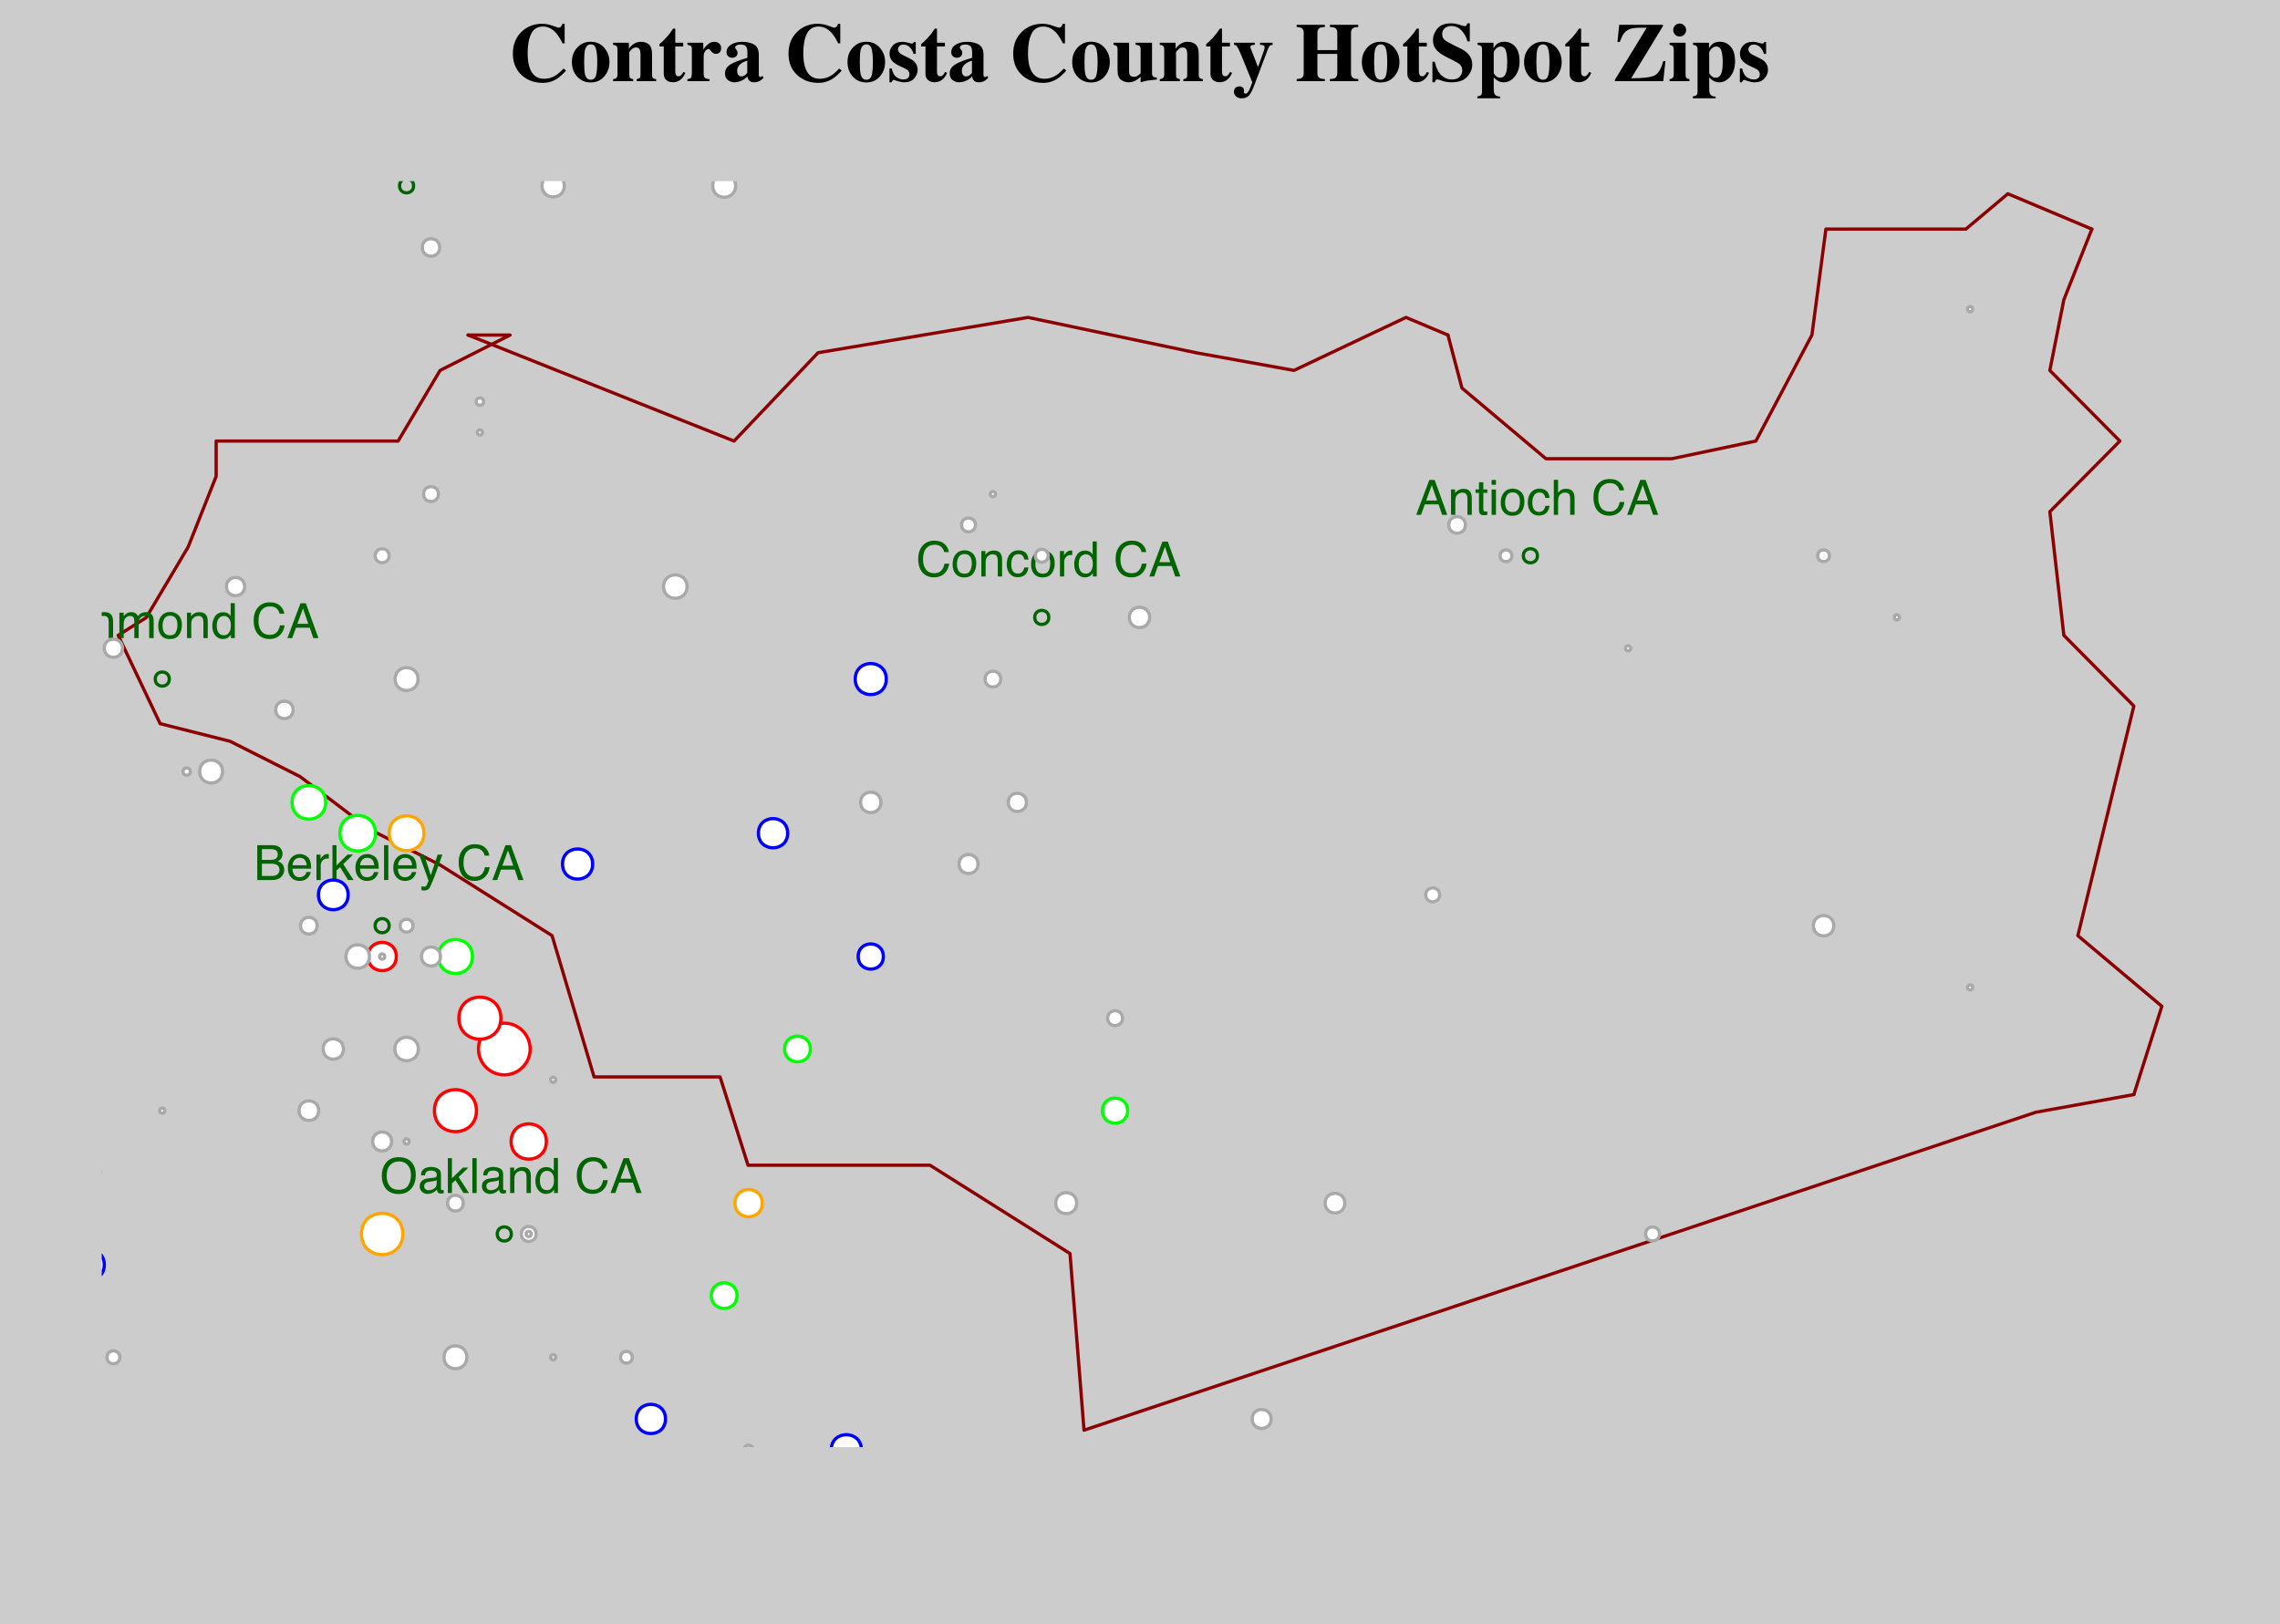 <?xml version="1.0" encoding="UTF-8"?>
<svg xmlns="http://www.w3.org/2000/svg" xmlns:xlink="http://www.w3.org/1999/xlink" width="525pt" height="374pt" viewBox="0 0 525 374" version="1.1">
<defs>
<g>
<symbol overflow="visible" id="glyph0-0">
<path style="stroke:none;" d="M 0.359 0 L 0.359 -8.031 L 6.734 -8.031 L 6.734 0 Z M 5.734 -1 L 5.734 -7.031 L 1.375 -7.031 L 1.375 -1 Z "/>
</symbol>
<symbol overflow="visible" id="glyph0-1">
<path style="stroke:none;" d=""/>
</symbol>
<symbol overflow="visible" id="glyph0-2">
<path style="stroke:none;" d="M 4.984 -3.297 L 3.766 -6.844 L 2.469 -3.297 Z M 3.188 -8.031 L 4.422 -8.031 L 7.328 0 L 6.141 0 L 5.328 -2.406 L 2.156 -2.406 L 1.281 0 L 0.172 0 Z M 3.75 -8.031 Z "/>
</symbol>
<symbol overflow="visible" id="glyph0-3">
<path style="stroke:none;" d="M 0.719 -5.859 L 1.656 -5.859 L 1.656 -5.031 C 1.938 -5.375 2.227 -5.617 2.531 -5.766 C 2.844 -5.91 3.191 -5.984 3.578 -5.984 C 4.398 -5.984 4.957 -5.695 5.25 -5.125 C 5.414 -4.801 5.5 -4.348 5.5 -3.766 L 5.5 0 L 4.5 0 L 4.5 -3.688 C 4.5 -4.051 4.445 -4.344 4.344 -4.562 C 4.164 -4.926 3.848 -5.109 3.391 -5.109 C 3.148 -5.109 2.957 -5.082 2.812 -5.031 C 2.539 -4.945 2.301 -4.785 2.094 -4.547 C 1.938 -4.359 1.832 -4.16 1.781 -3.953 C 1.727 -3.742 1.703 -3.445 1.703 -3.062 L 1.703 0 L 0.719 0 Z M 3.031 -6 Z "/>
</symbol>
<symbol overflow="visible" id="glyph0-4">
<path style="stroke:none;" d="M 0.922 -7.5 L 1.922 -7.5 L 1.922 -5.859 L 2.844 -5.859 L 2.844 -5.047 L 1.922 -5.047 L 1.922 -1.234 C 1.922 -1.023 1.988 -0.891 2.125 -0.828 C 2.195 -0.785 2.32 -0.766 2.5 -0.766 C 2.551 -0.766 2.602 -0.766 2.656 -0.766 C 2.707 -0.766 2.77 -0.77 2.844 -0.781 L 2.844 0 C 2.738 0.031 2.625 0.051 2.5 0.062 C 2.375 0.082 2.238 0.094 2.094 0.094 C 1.633 0.094 1.32 -0.02 1.156 -0.25 C 1 -0.488 0.922 -0.797 0.922 -1.172 L 0.922 -5.047 L 0.125 -5.047 L 0.125 -5.859 L 0.922 -5.859 Z "/>
</symbol>
<symbol overflow="visible" id="glyph0-5">
<path style="stroke:none;" d="M 0.719 -5.828 L 1.719 -5.828 L 1.719 0 L 0.719 0 Z M 0.719 -8.031 L 1.719 -8.031 L 1.719 -6.922 L 0.719 -6.922 Z "/>
</symbol>
<symbol overflow="visible" id="glyph0-6">
<path style="stroke:none;" d="M 3.047 -0.641 C 3.703 -0.641 4.148 -0.883 4.391 -1.375 C 4.629 -1.863 4.75 -2.414 4.75 -3.031 C 4.75 -3.57 4.66 -4.016 4.484 -4.359 C 4.211 -4.898 3.738 -5.172 3.062 -5.172 C 2.457 -5.172 2.016 -4.941 1.734 -4.484 C 1.461 -4.023 1.328 -3.469 1.328 -2.812 C 1.328 -2.188 1.461 -1.664 1.734 -1.25 C 2.016 -0.844 2.453 -0.641 3.047 -0.641 Z M 3.078 -6.031 C 3.836 -6.031 4.477 -5.773 5 -5.266 C 5.52 -4.766 5.781 -4.023 5.781 -3.047 C 5.781 -2.109 5.551 -1.328 5.094 -0.703 C 4.633 -0.086 3.922 0.219 2.953 0.219 C 2.148 0.219 1.508 -0.051 1.031 -0.594 C 0.562 -1.145 0.328 -1.879 0.328 -2.797 C 0.328 -3.785 0.578 -4.57 1.078 -5.156 C 1.578 -5.738 2.242 -6.031 3.078 -6.031 Z M 3.047 -6 Z "/>
</symbol>
<symbol overflow="visible" id="glyph0-7">
<path style="stroke:none;" d="M 2.984 -6.031 C 3.641 -6.031 4.176 -5.867 4.594 -5.547 C 5.008 -5.223 5.258 -4.672 5.344 -3.891 L 4.375 -3.891 C 4.32 -4.254 4.191 -4.551 3.984 -4.781 C 3.773 -5.02 3.441 -5.141 2.984 -5.141 C 2.359 -5.141 1.91 -4.836 1.641 -4.234 C 1.461 -3.828 1.375 -3.332 1.375 -2.75 C 1.375 -2.164 1.492 -1.672 1.734 -1.266 C 1.984 -0.867 2.379 -0.672 2.922 -0.672 C 3.328 -0.672 3.648 -0.797 3.891 -1.047 C 4.129 -1.297 4.289 -1.641 4.375 -2.078 L 5.344 -2.078 C 5.227 -1.297 4.953 -0.723 4.516 -0.359 C 4.078 -0.004 3.52 0.172 2.844 0.172 C 2.07 0.172 1.457 -0.109 1 -0.672 C 0.551 -1.234 0.328 -1.93 0.328 -2.766 C 0.328 -3.797 0.578 -4.598 1.078 -5.172 C 1.578 -5.742 2.211 -6.031 2.984 -6.031 Z M 2.828 -6 Z "/>
</symbol>
<symbol overflow="visible" id="glyph0-8">
<path style="stroke:none;" d="M 0.719 -8.062 L 1.703 -8.062 L 1.703 -5.062 C 1.941 -5.363 2.148 -5.57 2.328 -5.688 C 2.648 -5.895 3.047 -6 3.516 -6 C 4.367 -6 4.945 -5.703 5.25 -5.109 C 5.414 -4.785 5.5 -4.336 5.5 -3.766 L 5.5 0 L 4.484 0 L 4.484 -3.688 C 4.484 -4.125 4.43 -4.441 4.328 -4.641 C 4.141 -4.961 3.801 -5.125 3.312 -5.125 C 2.906 -5.125 2.535 -4.984 2.203 -4.703 C 1.867 -4.422 1.703 -3.891 1.703 -3.109 L 1.703 0 L 0.719 0 Z "/>
</symbol>
<symbol overflow="visible" id="glyph0-9">
<path style="stroke:none;" d="M 4.234 -8.25 C 5.254 -8.25 6.047 -7.977 6.609 -7.438 C 7.172 -6.906 7.484 -6.301 7.547 -5.625 L 6.484 -5.625 C 6.359 -6.145 6.113 -6.555 5.75 -6.859 C 5.395 -7.16 4.895 -7.312 4.25 -7.312 C 3.457 -7.312 2.816 -7.031 2.328 -6.469 C 1.848 -5.914 1.609 -5.066 1.609 -3.922 C 1.609 -2.973 1.828 -2.207 2.266 -1.625 C 2.703 -1.039 3.359 -0.75 4.234 -0.75 C 5.035 -0.75 5.645 -1.055 6.062 -1.672 C 6.281 -1.992 6.445 -2.422 6.562 -2.953 L 7.625 -2.953 C 7.531 -2.109 7.211 -1.398 6.672 -0.828 C 6.035 -0.141 5.176 0.203 4.094 0.203 C 3.164 0.203 2.383 -0.078 1.75 -0.641 C 0.914 -1.391 0.5 -2.547 0.5 -4.109 C 0.5 -5.285 0.812 -6.254 1.438 -7.016 C 2.113 -7.836 3.047 -8.25 4.234 -8.25 Z M 4.016 -8.25 Z "/>
</symbol>
<symbol overflow="visible" id="glyph0-10">
<path style="stroke:none;" d="M 3.875 -4.641 C 4.332 -4.641 4.688 -4.703 4.938 -4.828 C 5.344 -5.023 5.547 -5.383 5.547 -5.906 C 5.547 -6.438 5.332 -6.789 4.906 -6.969 C 4.664 -7.07 4.305 -7.125 3.828 -7.125 L 1.891 -7.125 L 1.891 -4.641 Z M 4.234 -0.938 C 4.898 -0.938 5.379 -1.129 5.672 -1.516 C 5.848 -1.754 5.938 -2.047 5.938 -2.391 C 5.938 -2.973 5.676 -3.375 5.156 -3.594 C 4.875 -3.707 4.504 -3.766 4.047 -3.766 L 1.891 -3.766 L 1.891 -0.938 Z M 0.828 -8.031 L 4.281 -8.031 C 5.219 -8.031 5.883 -7.75 6.281 -7.188 C 6.52 -6.863 6.641 -6.484 6.641 -6.047 C 6.641 -5.535 6.492 -5.117 6.203 -4.797 C 6.055 -4.629 5.844 -4.473 5.562 -4.328 C 5.969 -4.172 6.273 -3.992 6.484 -3.797 C 6.848 -3.441 7.031 -2.957 7.031 -2.344 C 7.031 -1.82 6.863 -1.352 6.531 -0.938 C 6.051 -0.312 5.281 0 4.219 0 L 0.828 0 Z "/>
</symbol>
<symbol overflow="visible" id="glyph0-11">
<path style="stroke:none;" d="M 3.156 -5.984 C 3.57 -5.984 3.973 -5.883 4.359 -5.688 C 4.754 -5.5 5.055 -5.25 5.266 -4.938 C 5.461 -4.645 5.594 -4.301 5.656 -3.906 C 5.719 -3.633 5.75 -3.203 5.75 -2.609 L 1.453 -2.609 C 1.473 -2.016 1.613 -1.535 1.875 -1.172 C 2.133 -0.816 2.539 -0.641 3.094 -0.641 C 3.602 -0.641 4.016 -0.812 4.328 -1.156 C 4.492 -1.352 4.613 -1.582 4.688 -1.844 L 5.656 -1.844 C 5.633 -1.625 5.551 -1.379 5.406 -1.109 C 5.258 -0.848 5.098 -0.633 4.922 -0.469 C 4.617 -0.176 4.25 0.02 3.812 0.125 C 3.57 0.176 3.305 0.203 3.016 0.203 C 2.285 0.203 1.664 -0.062 1.156 -0.594 C 0.645 -1.125 0.391 -1.863 0.391 -2.812 C 0.391 -3.758 0.645 -4.523 1.156 -5.109 C 1.664 -5.691 2.332 -5.984 3.156 -5.984 Z M 4.734 -3.391 C 4.691 -3.816 4.598 -4.16 4.453 -4.422 C 4.18 -4.891 3.734 -5.125 3.109 -5.125 C 2.648 -5.125 2.266 -4.961 1.953 -4.641 C 1.648 -4.316 1.492 -3.898 1.484 -3.391 Z M 3.062 -6 Z "/>
</symbol>
<symbol overflow="visible" id="glyph0-12">
<path style="stroke:none;" d="M 0.75 -5.859 L 1.688 -5.859 L 1.688 -4.844 C 1.758 -5.039 1.945 -5.281 2.25 -5.562 C 2.551 -5.844 2.895 -5.984 3.281 -5.984 C 3.301 -5.984 3.332 -5.984 3.375 -5.984 C 3.414 -5.984 3.488 -5.977 3.594 -5.969 L 3.594 -4.922 C 3.539 -4.93 3.488 -4.938 3.438 -4.938 C 3.383 -4.945 3.332 -4.953 3.281 -4.953 C 2.781 -4.953 2.395 -4.789 2.125 -4.469 C 1.863 -4.156 1.734 -3.789 1.734 -3.375 L 1.734 0 L 0.75 0 Z "/>
</symbol>
<symbol overflow="visible" id="glyph0-13">
<path style="stroke:none;" d="M 0.703 -8.031 L 1.641 -8.031 L 1.641 -3.375 L 4.172 -5.859 L 5.438 -5.859 L 3.188 -3.672 L 5.562 0 L 4.297 0 L 2.469 -2.953 L 1.641 -2.203 L 1.641 0 L 0.703 0 Z "/>
</symbol>
<symbol overflow="visible" id="glyph0-14">
<path style="stroke:none;" d="M 0.75 -8.031 L 1.734 -8.031 L 1.734 0 L 0.75 0 Z "/>
</symbol>
<symbol overflow="visible" id="glyph0-15">
<path style="stroke:none;" d="M 4.375 -5.859 L 5.469 -5.859 C 5.332 -5.484 5.023 -4.625 4.547 -3.281 C 4.191 -2.281 3.895 -1.461 3.656 -0.828 C 3.082 0.672 2.676 1.582 2.438 1.906 C 2.207 2.238 1.805 2.406 1.234 2.406 C 1.098 2.406 0.992 2.398 0.922 2.391 C 0.848 2.379 0.754 2.359 0.641 2.328 L 0.641 1.422 C 0.816 1.473 0.941 1.504 1.016 1.516 C 1.086 1.523 1.156 1.531 1.219 1.531 C 1.406 1.531 1.539 1.5 1.625 1.438 C 1.707 1.375 1.781 1.301 1.844 1.219 C 1.852 1.188 1.914 1.035 2.031 0.766 C 2.145 0.492 2.227 0.297 2.281 0.172 L 0.109 -5.859 L 1.234 -5.859 L 2.797 -1.094 Z M 2.797 -6 Z "/>
</symbol>
<symbol overflow="visible" id="glyph0-16">
<path style="stroke:none;" d="M 1.344 -2.859 C 1.344 -2.234 1.473 -1.707 1.734 -1.281 C 2.004 -0.863 2.438 -0.656 3.031 -0.656 C 3.477 -0.656 3.848 -0.848 4.141 -1.234 C 4.441 -1.629 4.594 -2.191 4.594 -2.922 C 4.594 -3.66 4.441 -4.207 4.141 -4.562 C 3.836 -4.926 3.461 -5.109 3.016 -5.109 C 2.516 -5.109 2.109 -4.914 1.797 -4.531 C 1.492 -4.156 1.344 -3.598 1.344 -2.859 Z M 2.828 -5.969 C 3.273 -5.969 3.648 -5.867 3.953 -5.672 C 4.129 -5.566 4.328 -5.379 4.547 -5.109 L 4.547 -8.062 L 5.5 -8.062 L 5.5 0 L 4.609 0 L 4.609 -0.812 C 4.379 -0.457 4.109 -0.195 3.797 -0.031 C 3.484 0.125 3.125 0.203 2.719 0.203 C 2.062 0.203 1.492 -0.066 1.016 -0.609 C 0.547 -1.16 0.312 -1.895 0.312 -2.812 C 0.312 -3.664 0.523 -4.406 0.953 -5.031 C 1.391 -5.656 2.016 -5.969 2.828 -5.969 Z "/>
</symbol>
<symbol overflow="visible" id="glyph0-17">
<path style="stroke:none;" d="M 4.328 -8.25 C 5.742 -8.25 6.789 -7.797 7.469 -6.891 C 8 -6.18 8.266 -5.27 8.266 -4.156 C 8.266 -2.957 7.961 -1.961 7.359 -1.172 C 6.641 -0.234 5.617 0.234 4.297 0.234 C 3.055 0.234 2.086 -0.172 1.391 -0.984 C 0.754 -1.773 0.438 -2.773 0.438 -3.984 C 0.438 -5.066 0.707 -5.992 1.25 -6.766 C 1.938 -7.754 2.961 -8.25 4.328 -8.25 Z M 4.438 -0.734 C 5.395 -0.734 6.086 -1.078 6.516 -1.766 C 6.941 -2.453 7.156 -3.242 7.156 -4.141 C 7.156 -5.086 6.906 -5.848 6.406 -6.422 C 5.914 -6.992 5.242 -7.281 4.391 -7.281 C 3.555 -7.281 2.875 -6.992 2.344 -6.422 C 1.82 -5.859 1.562 -5.02 1.562 -3.906 C 1.562 -3.02 1.785 -2.27 2.234 -1.656 C 2.691 -1.039 3.426 -0.734 4.438 -0.734 Z M 4.359 -8.25 Z "/>
</symbol>
<symbol overflow="visible" id="glyph0-18">
<path style="stroke:none;" d="M 1.484 -1.562 C 1.484 -1.27 1.582 -1.039 1.781 -0.875 C 1.988 -0.719 2.238 -0.641 2.531 -0.641 C 2.875 -0.641 3.207 -0.719 3.531 -0.875 C 4.082 -1.145 4.359 -1.582 4.359 -2.188 L 4.359 -2.984 C 4.234 -2.898 4.078 -2.832 3.891 -2.781 C 3.703 -2.738 3.516 -2.707 3.328 -2.688 L 2.734 -2.609 C 2.379 -2.555 2.113 -2.477 1.938 -2.375 C 1.633 -2.207 1.484 -1.938 1.484 -1.562 Z M 3.859 -3.547 C 4.086 -3.578 4.238 -3.672 4.312 -3.828 C 4.352 -3.922 4.375 -4.051 4.375 -4.219 C 4.375 -4.551 4.254 -4.789 4.016 -4.938 C 3.785 -5.094 3.445 -5.172 3 -5.172 C 2.477 -5.172 2.113 -5.031 1.906 -4.75 C 1.781 -4.602 1.703 -4.375 1.672 -4.062 L 0.75 -4.062 C 0.77 -4.789 1.004 -5.297 1.453 -5.578 C 1.898 -5.859 2.422 -6 3.016 -6 C 3.703 -6 4.266 -5.867 4.703 -5.609 C 5.129 -5.348 5.344 -4.938 5.344 -4.375 L 5.344 -1 C 5.344 -0.906 5.363 -0.828 5.406 -0.766 C 5.445 -0.703 5.535 -0.672 5.672 -0.672 C 5.711 -0.672 5.758 -0.672 5.812 -0.672 C 5.863 -0.68 5.922 -0.691 5.984 -0.703 L 5.984 0.031 C 5.836 0.07 5.723 0.098 5.641 0.109 C 5.555 0.117 5.445 0.125 5.312 0.125 C 4.969 0.125 4.723 0.004 4.578 -0.234 C 4.492 -0.359 4.438 -0.539 4.406 -0.781 C 4.207 -0.52 3.914 -0.289 3.531 -0.094 C 3.156 0.102 2.742 0.203 2.297 0.203 C 1.754 0.203 1.312 0.035 0.969 -0.297 C 0.625 -0.629 0.453 -1.039 0.453 -1.531 C 0.453 -2.082 0.617 -2.504 0.953 -2.797 C 1.297 -3.098 1.742 -3.285 2.297 -3.359 Z M 3.047 -6 Z "/>
</symbol>
<symbol overflow="visible" id="glyph0-19">
<path style="stroke:none;" d="M 4.594 -4.359 C 5.102 -4.359 5.504 -4.457 5.797 -4.656 C 6.098 -4.863 6.25 -5.234 6.25 -5.766 C 6.25 -6.336 6.039 -6.727 5.625 -6.938 C 5.406 -7.039 5.109 -7.094 4.734 -7.094 L 2.078 -7.094 L 2.078 -4.359 Z M 0.984 -8.031 L 4.703 -8.031 C 5.316 -8.031 5.82 -7.941 6.219 -7.766 C 6.977 -7.422 7.359 -6.789 7.359 -5.875 C 7.359 -5.383 7.254 -4.988 7.047 -4.688 C 6.848 -4.383 6.57 -4.141 6.219 -3.953 C 6.531 -3.828 6.766 -3.66 6.922 -3.453 C 7.086 -3.242 7.176 -2.906 7.188 -2.438 L 7.234 -1.359 C 7.242 -1.047 7.27 -0.816 7.312 -0.672 C 7.375 -0.422 7.488 -0.258 7.656 -0.188 L 7.656 0 L 6.328 0 C 6.285 -0.07 6.254 -0.16 6.234 -0.266 C 6.211 -0.379 6.195 -0.594 6.188 -0.906 L 6.109 -2.25 C 6.086 -2.77 5.895 -3.117 5.531 -3.297 C 5.32 -3.398 4.992 -3.453 4.547 -3.453 L 2.078 -3.453 L 2.078 0 L 0.984 0 Z "/>
</symbol>
<symbol overflow="visible" id="glyph0-20">
<path style="stroke:none;" d="M 0.719 -5.859 L 1.703 -5.859 L 1.703 -5.031 C 1.93 -5.312 2.141 -5.52 2.328 -5.656 C 2.648 -5.875 3.02 -5.984 3.438 -5.984 C 3.906 -5.984 4.281 -5.867 4.562 -5.641 C 4.719 -5.516 4.863 -5.32 5 -5.062 C 5.219 -5.375 5.473 -5.602 5.766 -5.75 C 6.066 -5.906 6.398 -5.984 6.766 -5.984 C 7.555 -5.984 8.094 -5.703 8.375 -5.141 C 8.531 -4.828 8.609 -4.414 8.609 -3.906 L 8.609 0 L 7.578 0 L 7.578 -4.062 C 7.578 -4.457 7.477 -4.727 7.281 -4.875 C 7.094 -5.02 6.859 -5.094 6.578 -5.094 C 6.191 -5.094 5.859 -4.961 5.578 -4.703 C 5.297 -4.441 5.156 -4.008 5.156 -3.406 L 5.156 0 L 4.156 0 L 4.156 -3.828 C 4.156 -4.223 4.109 -4.508 4.016 -4.688 C 3.867 -4.969 3.586 -5.109 3.172 -5.109 C 2.805 -5.109 2.469 -4.961 2.156 -4.672 C 1.852 -4.379 1.703 -3.859 1.703 -3.109 L 1.703 0 L 0.719 0 Z "/>
</symbol>
<symbol overflow="visible" id="glyph1-0">
<path style="stroke:none;" d="M 0.344 0 L 0.344 -12.984 L 14.531 -12.984 L 14.531 0 Z M 12.672 -1.859 L 12.672 -11.109 L 2.219 -11.109 L 2.219 -1.859 Z "/>
</symbol>
<symbol overflow="visible" id="glyph1-1">
<path style="stroke:none;" d="M 7.422 -13.219 C 8.223 -13.219 9.031 -13.066 9.844 -12.766 C 10.664 -12.473 11.125 -12.328 11.219 -12.328 C 11.469 -12.328 11.664 -12.422 11.812 -12.609 C 11.957 -12.797 12.051 -12.992 12.094 -13.203 L 12.625 -13.203 L 12.625 -8.703 L 12.141 -8.703 C 11.672 -9.68 11.195 -10.453 10.719 -11.016 C 9.812 -12.055 8.789 -12.578 7.656 -12.578 C 6.375 -12.578 5.461 -12.02 4.922 -10.906 C 4.379 -9.801 4.109 -8.312 4.109 -6.438 C 4.109 -5.062 4.266 -3.93 4.578 -3.047 C 5.172 -1.379 6.273 -0.547 7.891 -0.547 C 8.879 -0.547 9.801 -0.82 10.656 -1.375 C 11.145 -1.695 11.719 -2.207 12.375 -2.906 L 12.953 -2.438 C 12.203 -1.602 11.539 -1 10.969 -0.625 C 9.957 0.051 8.832 0.391 7.594 0.391 C 5.695 0.391 4.109 -0.172 2.828 -1.297 C 1.41 -2.547 0.703 -4.223 0.703 -6.328 C 0.703 -8.41 1.379 -10.102 2.734 -11.406 C 4.016 -12.613 5.578 -13.219 7.422 -13.219 Z M 7.375 -13.266 Z "/>
</symbol>
<symbol overflow="visible" id="glyph1-2">
<path style="stroke:none;" d="M 0.422 -4.391 C 0.422 -5.734 0.832 -6.848 1.656 -7.734 C 2.477 -8.629 3.508 -9.078 4.75 -9.078 C 6.02 -9.078 7.055 -8.617 7.859 -7.703 C 8.672 -6.797 9.078 -5.691 9.078 -4.391 C 9.078 -3.109 8.676 -2.004 7.875 -1.078 C 7.082 -0.16 6.039 0.297 4.75 0.297 C 3.5 0.297 2.461 -0.148 1.641 -1.047 C 0.828 -1.953 0.422 -3.066 0.422 -4.391 Z M 3.25 -4.391 C 3.25 -3.047 3.316 -2.109 3.453 -1.578 C 3.672 -0.742 4.102 -0.328 4.75 -0.328 C 5.375 -0.328 5.781 -0.645 5.969 -1.281 C 6.164 -1.914 6.266 -2.953 6.266 -4.391 C 6.266 -5.828 6.16 -6.863 5.953 -7.5 C 5.754 -8.145 5.359 -8.469 4.766 -8.469 C 4.109 -8.469 3.672 -8.051 3.453 -7.219 C 3.316 -6.664 3.25 -5.723 3.25 -4.391 Z M 4.75 -9.078 Z "/>
</symbol>
<symbol overflow="visible" id="glyph1-3">
<path style="stroke:none;" d="M 0.312 -0.453 C 0.656 -0.504 0.91 -0.602 1.078 -0.75 C 1.242 -0.895 1.328 -1.188 1.328 -1.625 L 1.328 -7.266 C 1.328 -7.648 1.258 -7.914 1.125 -8.062 C 0.988 -8.219 0.719 -8.32 0.312 -8.375 L 0.312 -8.844 L 3.953 -8.844 L 3.953 -7.469 C 4.254 -7.926 4.641 -8.305 5.109 -8.609 C 5.586 -8.91 6.113 -9.062 6.688 -9.062 C 7.508 -9.062 8.145 -8.848 8.594 -8.422 C 9.051 -8.004 9.281 -7.258 9.281 -6.188 L 9.281 -1.547 C 9.281 -1.117 9.352 -0.844 9.5 -0.719 C 9.645 -0.594 9.891 -0.504 10.234 -0.453 L 10.234 0 L 5.734 0 L 5.734 -0.453 C 6.078 -0.523 6.312 -0.617 6.438 -0.734 C 6.562 -0.859 6.625 -1.129 6.625 -1.547 L 6.625 -6.203 C 6.625 -6.641 6.578 -6.969 6.484 -7.188 C 6.336 -7.57 6.039 -7.766 5.594 -7.766 C 5.258 -7.766 4.953 -7.645 4.672 -7.406 C 4.398 -7.164 4.191 -6.926 4.047 -6.688 L 4.047 -1.547 C 4.047 -1.129 4.109 -0.859 4.234 -0.734 C 4.359 -0.617 4.594 -0.523 4.938 -0.453 L 4.938 0 L 0.312 0 Z M 5.328 -9.078 Z "/>
</symbol>
<symbol overflow="visible" id="glyph1-4">
<path style="stroke:none;" d="M 0.312 -8 L 0.312 -8.531 C 0.477 -8.688 0.688 -8.867 0.938 -9.078 C 1.27 -9.391 1.582 -9.707 1.875 -10.031 C 2.457 -10.664 2.984 -11.352 3.453 -12.094 L 3.953 -12.094 L 3.953 -8.844 L 5.781 -8.844 L 5.781 -8 L 3.953 -8 L 3.953 -2.219 C 3.953 -1.945 3.988 -1.723 4.062 -1.547 C 4.188 -1.266 4.395 -1.125 4.688 -1.125 C 4.938 -1.125 5.145 -1.211 5.312 -1.391 C 5.477 -1.566 5.648 -1.812 5.828 -2.125 L 6.281 -1.906 C 6.051 -1.375 5.781 -0.945 5.469 -0.625 C 4.926 -0.039 4.254 0.25 3.453 0.25 C 3.004 0.25 2.613 0.164 2.281 0 C 1.625 -0.32 1.297 -0.91 1.297 -1.766 L 1.297 -8 Z "/>
</symbol>
<symbol overflow="visible" id="glyph1-5">
<path style="stroke:none;" d="M 0.344 -0.453 C 0.719 -0.504 0.973 -0.594 1.109 -0.719 C 1.254 -0.852 1.332 -1.109 1.344 -1.484 L 1.375 -2.047 L 1.375 -7.266 C 1.375 -7.66 1.301 -7.93 1.156 -8.078 C 1.02 -8.223 0.75 -8.32 0.344 -8.375 L 0.344 -8.844 L 4 -8.844 L 4 -7.328 C 4.406 -7.859 4.805 -8.281 5.203 -8.594 C 5.598 -8.906 6.062 -9.062 6.594 -9.062 C 6.988 -9.062 7.344 -8.938 7.656 -8.688 C 7.969 -8.438 8.125 -8.066 8.125 -7.578 C 8.125 -7.203 8.016 -6.891 7.797 -6.641 C 7.578 -6.398 7.285 -6.281 6.922 -6.281 C 6.516 -6.281 6.16 -6.469 5.859 -6.844 C 5.566 -7.227 5.363 -7.422 5.25 -7.422 C 4.988 -7.422 4.727 -7.266 4.469 -6.953 C 4.219 -6.641 4.094 -6.188 4.094 -5.594 L 4.094 -1.969 C 4.094 -1.332 4.18 -0.93 4.359 -0.766 C 4.547 -0.609 4.914 -0.504 5.469 -0.453 L 5.469 0 L 0.344 0 Z "/>
</symbol>
<symbol overflow="visible" id="glyph1-6">
<path style="stroke:none;" d="M 4.203 -1.094 C 4.516 -1.094 4.805 -1.188 5.078 -1.375 C 5.234 -1.488 5.41 -1.664 5.609 -1.906 L 5.609 -4.703 C 5.098 -4.578 4.648 -4.379 4.266 -4.109 C 3.609 -3.66 3.281 -3.082 3.281 -2.375 C 3.281 -1.957 3.375 -1.641 3.562 -1.422 C 3.758 -1.203 3.973 -1.094 4.203 -1.094 Z M 0.484 -1.797 C 0.484 -2.648 0.898 -3.332 1.734 -3.844 C 2.566 -4.352 3.867 -4.863 5.641 -5.375 L 5.641 -6.766 C 5.641 -7.336 5.52 -7.758 5.281 -8.031 C 5.039 -8.301 4.613 -8.438 4 -8.438 C 3.656 -8.438 3.375 -8.367 3.156 -8.234 C 2.938 -8.109 2.828 -7.953 2.828 -7.766 C 2.828 -7.691 2.836 -7.629 2.859 -7.578 C 2.879 -7.523 2.914 -7.473 2.969 -7.422 L 3.078 -7.281 C 3.172 -7.176 3.242 -7.055 3.297 -6.922 C 3.348 -6.797 3.375 -6.664 3.375 -6.531 C 3.375 -6.164 3.254 -5.883 3.016 -5.688 C 2.773 -5.488 2.492 -5.391 2.172 -5.391 C 1.805 -5.391 1.492 -5.5 1.234 -5.719 C 0.973 -5.938 0.844 -6.254 0.844 -6.672 C 0.844 -7.398 1.188 -7.977 1.875 -8.406 C 2.57 -8.844 3.426 -9.062 4.438 -9.062 C 5.531 -9.062 6.441 -8.852 7.172 -8.438 C 7.898 -8.008 8.266 -7.227 8.266 -6.094 L 8.266 -1.438 C 8.266 -1.301 8.297 -1.188 8.359 -1.094 C 8.43 -1 8.516 -0.953 8.609 -0.953 C 8.68 -0.953 8.742 -0.961 8.797 -0.984 C 8.859 -1.016 8.953 -1.094 9.078 -1.219 L 9.375 -0.812 C 9 -0.375 8.582 -0.066 8.125 0.109 C 7.844 0.211 7.539 0.266 7.219 0.266 C 6.645 0.266 6.227 0.102 5.969 -0.219 C 5.82 -0.406 5.711 -0.688 5.641 -1.062 C 5.109 -0.531 4.508 -0.156 3.844 0.062 C 3.438 0.195 3.035 0.266 2.641 0.266 C 2.117 0.266 1.629 0.098 1.172 -0.234 C 0.711 -0.566 0.484 -1.086 0.484 -1.797 Z M 4.625 -9.078 Z "/>
</symbol>
<symbol overflow="visible" id="glyph1-7">
<path style="stroke:none;" d=""/>
</symbol>
<symbol overflow="visible" id="glyph1-8">
<path style="stroke:none;" d="M 0.484 -2.906 L 1.016 -2.906 C 1.203 -1.988 1.551 -1.336 2.062 -0.953 C 2.582 -0.578 3.109 -0.391 3.641 -0.391 C 4.141 -0.391 4.504 -0.5 4.734 -0.719 C 4.961 -0.945 5.078 -1.242 5.078 -1.609 C 5.078 -1.953 4.953 -2.242 4.703 -2.484 C 4.566 -2.617 4.348 -2.758 4.047 -2.906 L 2.609 -3.594 C 1.859 -3.969 1.32 -4.367 1 -4.797 C 0.664 -5.234 0.5 -5.742 0.5 -6.328 C 0.5 -7.066 0.758 -7.707 1.281 -8.25 C 1.801 -8.789 2.523 -9.062 3.453 -9.062 C 3.859 -9.062 4.289 -8.992 4.75 -8.859 C 5.207 -8.723 5.492 -8.656 5.609 -8.656 C 5.766 -8.656 5.875 -8.688 5.938 -8.75 C 6 -8.82 6.055 -8.914 6.109 -9.031 L 6.531 -9.031 L 6.531 -6.266 L 6.031 -6.266 C 5.852 -6.91 5.555 -7.43 5.141 -7.828 C 4.734 -8.223 4.254 -8.422 3.703 -8.422 C 3.273 -8.422 2.957 -8.301 2.75 -8.062 C 2.539 -7.82 2.438 -7.566 2.438 -7.297 C 2.438 -7.066 2.531 -6.844 2.719 -6.625 C 2.895 -6.383 3.238 -6.145 3.75 -5.906 L 4.797 -5.406 C 5.453 -5.094 5.926 -4.785 6.219 -4.484 C 6.719 -3.984 6.969 -3.367 6.969 -2.641 C 6.969 -1.93 6.707 -1.27 6.188 -0.656 C 5.676 -0.039 4.906 0.266 3.875 0.266 C 3.625 0.266 3.367 0.238 3.109 0.188 C 2.848 0.133 2.523 0.047 2.141 -0.078 L 1.812 -0.203 C 1.695 -0.242 1.625 -0.266 1.594 -0.266 C 1.57 -0.273 1.535 -0.281 1.484 -0.281 C 1.379 -0.281 1.285 -0.238 1.203 -0.156 C 1.129 -0.07 1.047 0.066 0.953 0.266 L 0.484 0.266 Z M 3.719 -9.078 Z "/>
</symbol>
<symbol overflow="visible" id="glyph1-9">
<path style="stroke:none;" d="M 3.922 -8.844 L 3.922 -2.328 C 3.922 -1.941 3.969 -1.656 4.062 -1.469 C 4.227 -1.156 4.551 -1 5.031 -1 C 5.344 -1 5.645 -1.094 5.938 -1.281 C 6.102 -1.383 6.316 -1.562 6.578 -1.812 L 6.578 -7.266 C 6.578 -7.66 6.492 -7.938 6.328 -8.094 C 6.172 -8.258 5.852 -8.352 5.375 -8.375 L 5.375 -8.844 L 9.203 -8.844 L 9.203 -1.938 C 9.203 -1.531 9.273 -1.25 9.422 -1.094 C 9.578 -0.945 9.875 -0.852 10.312 -0.812 L 10.312 -0.375 C 9.113 -0.258 8.359 -0.176 8.047 -0.125 C 7.742 -0.07 7.254 0.055 6.578 0.266 L 6.578 -1 C 6.117 -0.602 5.738 -0.32 5.438 -0.156 C 4.914 0.125 4.367 0.266 3.797 0.266 C 3.18 0.266 2.602 0.07 2.062 -0.312 C 1.531 -0.707 1.266 -1.41 1.266 -2.422 L 1.266 -7.266 C 1.266 -7.672 1.195 -7.938 1.062 -8.062 C 0.938 -8.188 0.688 -8.289 0.312 -8.375 L 0.312 -8.844 Z M 5.156 -9.078 Z "/>
</symbol>
<symbol overflow="visible" id="glyph1-10">
<path style="stroke:none;" d="M 0.312 2.469 C 0.312 2.031 0.438 1.707 0.688 1.5 C 0.938 1.301 1.238 1.203 1.594 1.203 C 1.895 1.203 2.145 1.289 2.344 1.469 C 2.539 1.656 2.641 1.875 2.641 2.125 L 2.594 2.547 C 2.594 2.617 2.625 2.691 2.688 2.766 C 2.75 2.836 2.828 2.875 2.922 2.875 C 3.234 2.875 3.523 2.617 3.797 2.109 C 3.961 1.797 4.207 1.18 4.531 0.266 L 2.219 -5.422 C 2.062 -5.816 1.906 -6.188 1.75 -6.531 C 1.594 -6.883 1.43 -7.227 1.266 -7.562 C 1.086 -7.906 0.945 -8.117 0.844 -8.203 C 0.75 -8.285 0.57 -8.344 0.312 -8.375 L 0.312 -8.844 L 5.109 -8.844 L 5.109 -8.375 C 4.805 -8.363 4.562 -8.328 4.375 -8.266 C 4.188 -8.203 4.094 -8.066 4.094 -7.859 C 4.094 -7.816 4.102 -7.758 4.125 -7.688 C 4.145 -7.613 4.191 -7.477 4.266 -7.281 L 5.781 -3.422 L 5.922 -3.422 L 7.156 -6.875 C 7.219 -7.062 7.27 -7.223 7.312 -7.359 C 7.352 -7.504 7.375 -7.633 7.375 -7.75 C 7.375 -8.008 7.281 -8.176 7.094 -8.25 C 6.914 -8.32 6.656 -8.363 6.312 -8.375 L 6.312 -8.844 L 9.219 -8.844 L 9.219 -8.375 C 8.969 -8.352 8.758 -8.285 8.594 -8.172 C 8.438 -8.055 8.273 -7.773 8.109 -7.328 L 5.234 0.312 C 4.711 1.727 4.258 2.688 3.875 3.188 C 3.5 3.695 2.91 3.953 2.109 3.953 C 1.523 3.953 1.078 3.797 0.766 3.484 C 0.461 3.18 0.312 2.844 0.312 2.469 Z M 4.812 -9.078 Z "/>
</symbol>
<symbol overflow="visible" id="glyph1-11">
<path style="stroke:none;" d="M 0.344 -0.484 C 0.852 -0.516 1.219 -0.586 1.438 -0.703 C 1.789 -0.898 1.969 -1.281 1.969 -1.844 L 1.969 -11.125 C 1.969 -11.676 1.805 -12.047 1.484 -12.234 C 1.297 -12.348 0.914 -12.43 0.344 -12.484 L 0.344 -12.984 L 6.844 -12.984 L 6.844 -12.484 C 6.281 -12.453 5.891 -12.379 5.672 -12.266 C 5.305 -12.066 5.125 -11.688 5.125 -11.125 L 5.125 -7.156 L 9.703 -7.156 L 9.703 -11.125 C 9.703 -11.688 9.531 -12.062 9.188 -12.25 C 8.977 -12.375 8.582 -12.453 8 -12.484 L 8 -12.984 L 14.531 -12.984 L 14.531 -12.484 C 13.969 -12.441 13.582 -12.363 13.375 -12.25 C 13.031 -12.051 12.859 -11.676 12.859 -11.125 L 12.859 -1.844 C 12.859 -1.281 13.051 -0.895 13.438 -0.688 C 13.656 -0.57 14.02 -0.504 14.531 -0.484 L 14.531 0 L 8 0 L 8 -0.484 C 8.551 -0.504 8.941 -0.582 9.172 -0.719 C 9.523 -0.914 9.703 -1.289 9.703 -1.844 L 9.703 -6.266 L 5.125 -6.266 L 5.125 -1.844 C 5.125 -1.27 5.316 -0.883 5.703 -0.688 C 5.93 -0.57 6.312 -0.504 6.844 -0.484 L 6.844 0 L 0.344 0 Z "/>
</symbol>
<symbol overflow="visible" id="glyph1-12">
<path style="stroke:none;" d="M 0.672 -4.484 L 1.219 -4.484 C 1.531 -3.047 2.035 -2.004 2.734 -1.359 C 3.43 -0.711 4.227 -0.391 5.125 -0.391 C 6 -0.391 6.617 -0.609 6.984 -1.047 C 7.359 -1.492 7.547 -1.969 7.547 -2.469 C 7.547 -3.039 7.352 -3.508 6.969 -3.875 C 6.707 -4.113 6.191 -4.422 5.422 -4.797 L 4.172 -5.422 C 2.93 -6.035 2.062 -6.641 1.562 -7.234 C 1.051 -7.836 0.797 -8.578 0.797 -9.453 C 0.797 -10.398 1.129 -11.281 1.797 -12.094 C 2.473 -12.906 3.504 -13.312 4.891 -13.312 C 5.598 -13.312 6.281 -13.203 6.938 -12.984 C 7.602 -12.773 7.984 -12.672 8.078 -12.672 C 8.285 -12.672 8.43 -12.727 8.516 -12.844 C 8.598 -12.969 8.66 -13.129 8.703 -13.328 L 9.281 -13.328 L 9.281 -9.156 L 8.75 -9.156 C 8.488 -10.125 8.035 -10.957 7.391 -11.656 C 6.742 -12.352 5.957 -12.703 5.031 -12.703 C 4.383 -12.703 3.867 -12.523 3.484 -12.172 C 3.109 -11.816 2.922 -11.391 2.922 -10.891 C 2.922 -10.285 3.098 -9.832 3.453 -9.531 C 3.805 -9.219 4.586 -8.766 5.797 -8.172 L 7.234 -7.469 C 7.879 -7.145 8.395 -6.789 8.781 -6.406 C 9.488 -5.676 9.844 -4.797 9.844 -3.766 C 9.844 -2.797 9.457 -1.879 8.688 -1.016 C 7.926 -0.16 6.703 0.266 5.016 0.266 C 4.629 0.266 4.238 0.227 3.844 0.156 C 3.445 0.094 3.051 -0.016 2.656 -0.172 L 2.281 -0.312 C 2.195 -0.332 2.113 -0.348 2.031 -0.359 C 1.945 -0.379 1.879 -0.391 1.828 -0.391 C 1.629 -0.391 1.488 -0.332 1.406 -0.219 C 1.332 -0.102 1.27 0.055 1.219 0.266 L 0.672 0.266 Z M 5.328 -13.266 Z "/>
</symbol>
<symbol overflow="visible" id="glyph1-13">
<path style="stroke:none;" d="M 5.609 -0.797 C 6.305 -0.797 6.773 -1.254 7.016 -2.172 C 7.148 -2.68 7.219 -3.41 7.219 -4.359 C 7.219 -5.461 7.117 -6.336 6.922 -6.984 C 6.723 -7.641 6.316 -7.969 5.703 -7.969 C 5.285 -7.969 4.914 -7.785 4.594 -7.422 C 4.27 -7.055 4.109 -6.797 4.109 -6.641 L 4.109 -1.969 C 4.109 -1.781 4.258 -1.535 4.562 -1.234 C 4.875 -0.941 5.223 -0.797 5.609 -0.797 Z M 0.344 3.5 C 0.758 3.457 1.039 3.359 1.188 3.203 C 1.344 3.055 1.422 2.781 1.422 2.375 L 1.422 -7.266 C 1.422 -7.66 1.348 -7.926 1.203 -8.062 C 1.066 -8.207 0.797 -8.312 0.391 -8.375 L 0.391 -8.844 L 4.062 -8.844 L 4.062 -7.578 C 4.32 -8.016 4.578 -8.336 4.828 -8.547 C 5.273 -8.898 5.848 -9.078 6.547 -9.078 C 7.555 -9.078 8.395 -8.695 9.062 -7.938 C 9.727 -7.188 10.062 -6.062 10.062 -4.562 C 10.062 -3.164 9.703 -2.008 8.984 -1.094 C 8.266 -0.188 7.395 0.266 6.375 0.266 C 5.852 0.266 5.359 0.113 4.891 -0.188 C 4.641 -0.352 4.379 -0.582 4.109 -0.875 L 4.109 0.734 C 4.109 1.598 4.113 2.082 4.125 2.188 C 4.164 2.695 4.297 3.047 4.516 3.234 C 4.734 3.422 5.094 3.531 5.594 3.562 L 5.594 3.953 L 0.344 3.953 Z "/>
</symbol>
<symbol overflow="visible" id="glyph1-14">
<path style="stroke:none;" d="M 0.531 -0.312 L 7.859 -12.312 C 6.41 -12.312 5.547 -12.297 5.266 -12.266 C 4.992 -12.242 4.742 -12.207 4.516 -12.156 C 3.703 -11.988 3.062 -11.598 2.594 -10.984 C 2.32 -10.617 2.008 -9.961 1.656 -9.016 L 1.125 -9.016 L 1.531 -12.984 L 11.594 -12.984 L 11.594 -12.672 L 4.297 -0.672 C 6.91 -0.672 8.672 -0.867 9.578 -1.266 C 10.484 -1.66 11.18 -2.781 11.672 -4.625 L 12.172 -4.625 L 11.672 0 L 0.531 0 Z M 6.547 -13.266 Z "/>
</symbol>
<symbol overflow="visible" id="glyph1-15">
<path style="stroke:none;" d="M 1.156 -11.781 C 1.156 -12.188 1.301 -12.535 1.594 -12.828 C 1.883 -13.117 2.234 -13.266 2.641 -13.266 C 3.047 -13.266 3.395 -13.117 3.688 -12.828 C 3.977 -12.535 4.125 -12.188 4.125 -11.781 C 4.125 -11.363 3.977 -11.008 3.688 -10.719 C 3.395 -10.426 3.047 -10.281 2.641 -10.281 C 2.234 -10.281 1.883 -10.426 1.594 -10.719 C 1.301 -11.008 1.156 -11.363 1.156 -11.781 Z M 0.312 -0.453 C 0.645 -0.516 0.875 -0.602 1 -0.719 C 1.188 -0.883 1.281 -1.188 1.281 -1.625 L 1.281 -7.266 C 1.281 -7.648 1.211 -7.91 1.078 -8.047 C 0.953 -8.191 0.695 -8.301 0.312 -8.375 L 0.312 -8.844 L 4 -8.844 L 4 -1.547 C 4 -1.129 4.062 -0.859 4.188 -0.734 C 4.312 -0.617 4.547 -0.523 4.891 -0.453 L 4.891 0 L 0.312 0 Z "/>
</symbol>
</g>
<clipPath id="clip1">
  <path d="M 91 41.719 L 96 41.719 L 96 45 L 91 45 Z "/>
</clipPath>
<clipPath id="clip2">
  <path d="M 23.418 138 L 74 138 L 74 148 L 23.418 148 Z "/>
</clipPath>
<clipPath id="clip3">
  <path d="M 23.418 287 L 25 287 L 25 295 L 23.418 295 Z "/>
</clipPath>
<clipPath id="clip4">
  <path d="M 23.418 287 L 25 287 L 25 296 L 23.418 296 Z "/>
</clipPath>
<clipPath id="clip5">
  <path d="M 191 330 L 199 330 L 199 333.277 L 191 333.277 Z "/>
</clipPath>
<clipPath id="clip6">
  <path d="M 23.418 267 L 24 267 L 24 273 L 23.418 273 Z "/>
</clipPath>
<clipPath id="clip7">
  <path d="M 23.418 266 L 24 266 L 24 273 L 23.418 273 Z "/>
</clipPath>
<clipPath id="clip8">
  <path d="M 164 41.719 L 170 41.719 L 170 46 L 164 46 Z "/>
</clipPath>
<clipPath id="clip9">
  <path d="M 163 41.719 L 170 41.719 L 170 46 L 163 46 Z "/>
</clipPath>
<clipPath id="clip10">
  <path d="M 124 41.719 L 130 41.719 L 130 46 L 124 46 Z "/>
</clipPath>
<clipPath id="clip11">
  <path d="M 124 41.719 L 131 41.719 L 131 46 L 124 46 Z "/>
</clipPath>
<clipPath id="clip12">
  <path d="M 23.418 146 L 29 146 L 29 152 L 23.418 152 Z "/>
</clipPath>
<clipPath id="clip13">
  <path d="M 171 332 L 174 332 L 174 333.277 L 171 333.277 Z "/>
</clipPath>
<clipPath id="clip14">
  <path d="M 170 332 L 174 332 L 174 333.277 L 170 333.277 Z "/>
</clipPath>
</defs>
<g id="surface122">
<rect x="0" y="0" width="525" height="374" style="fill:rgb(80%,80%,80%);fill-opacity:1;stroke:none;"/>
<path style="fill:none;stroke-width:0.75;stroke-linecap:round;stroke-linejoin:round;stroke:rgb(54.51%,0%,0%);stroke-opacity:1;stroke-miterlimit:10;" d="M 481.68 52.762 L 475.23 69.031 L 472.004 85.305 L 488.125 101.574 L 472.004 117.848 L 475.23 146.32 L 491.348 162.594 L 478.453 215.477 L 497.797 231.746 L 491.348 252.086 "/>
<path style="fill:none;stroke-width:0.75;stroke-linecap:round;stroke-linejoin:round;stroke:rgb(54.51%,0%,0%);stroke-opacity:1;stroke-miterlimit:10;" d="M 491.348 252.086 L 468.785 256.152 L 249.609 329.375 L 246.383 288.695 L 214.152 268.355 L 172.246 268.355 L 165.809 248.02 L 136.801 248.02 L 127.121 215.477 L 101.34 199.203 L 85.227 191.066 "/>
<path style="fill:none;stroke-width:0.75;stroke-linecap:round;stroke-linejoin:round;stroke:rgb(54.51%,0%,0%);stroke-opacity:1;stroke-miterlimit:10;" d="M 107.785 77.164 L 117.457 77.164 L 101.34 85.305 L 91.676 101.574 L 49.77 101.574 L 49.77 109.707 L 43.32 125.98 L 33.656 142.254 L 27.203 146.32 L 36.875 166.66 L 52.996 170.727 L 69.113 178.863 L 85.227 191.066 "/>
<path style="fill:none;stroke-width:0.75;stroke-linecap:round;stroke-linejoin:round;stroke:rgb(54.51%,0%,0%);stroke-opacity:1;stroke-miterlimit:10;" d="M 107.785 77.164 L 169.027 101.574 L 188.371 81.234 L 236.715 73.102 L 275.391 81.234 L 297.953 85.305 L 323.742 73.102 L 333.41 77.164 "/>
<path style="fill:none;stroke-width:0.75;stroke-linecap:round;stroke-linejoin:round;stroke:rgb(54.51%,0%,0%);stroke-opacity:1;stroke-miterlimit:10;" d="M 481.68 52.762 L 462.336 44.625 L 452.668 52.762 L 420.441 52.762 L 417.215 77.164 L 404.316 101.574 L 384.98 105.641 L 355.973 105.641 L 336.633 89.371 L 333.41 77.164 "/>
<path style="fill:none;stroke-width:0.75;stroke-linecap:round;stroke-linejoin:round;stroke:rgb(0%,39.216%,0%);stroke-opacity:1;stroke-miterlimit:10;" d="M 354.016 127.992 C 354.016 130.152 350.773 130.152 350.773 127.992 C 350.773 125.832 354.016 125.832 354.016 127.992 "/>
<path style="fill:none;stroke-width:0.75;stroke-linecap:round;stroke-linejoin:round;stroke:rgb(0%,39.216%,0%);stroke-opacity:1;stroke-miterlimit:10;" d="M 89.613 213.188 C 89.613 215.348 86.375 215.348 86.375 213.188 C 86.375 211.027 89.613 211.027 89.613 213.188 "/>
<path style="fill:none;stroke-width:0.75;stroke-linecap:round;stroke-linejoin:round;stroke:rgb(0%,39.216%,0%);stroke-opacity:1;stroke-miterlimit:10;" d="M 241.504 142.191 C 241.504 144.352 238.262 144.352 238.262 142.191 C 238.262 140.031 241.504 140.031 241.504 142.191 "/>
<path style="fill:none;stroke-width:0.75;stroke-linecap:round;stroke-linejoin:round;stroke:rgb(0%,39.216%,0%);stroke-opacity:1;stroke-miterlimit:10;" d="M 117.742 284.188 C 117.742 286.348 114.5 286.348 114.5 284.188 C 114.5 282.027 117.742 282.027 117.742 284.188 "/>
<path style="fill:none;stroke-width:0.75;stroke-linecap:round;stroke-linejoin:round;stroke:rgb(0%,39.216%,0%);stroke-opacity:1;stroke-miterlimit:10;" d="M 38.984 156.391 C 38.984 158.551 35.746 158.551 35.746 156.391 C 35.746 154.23 38.984 154.23 38.984 156.391 "/>
<g clip-path="url(#clip1)" clip-rule="nonzero">
<path style="fill:none;stroke-width:0.75;stroke-linecap:round;stroke-linejoin:round;stroke:rgb(0%,39.216%,0%);stroke-opacity:1;stroke-miterlimit:10;" d="M 95.238 42.793 C 95.238 44.953 92 44.953 92 42.793 C 92 40.633 95.238 40.633 95.238 42.793 "/>
</g>
<g style="fill:rgb(0%,39.216%,0%);fill-opacity:1;">
  <use xlink:href="#glyph0-1" x="322.816" y="118.566"/>
  <use xlink:href="#glyph0-2" x="325.929" y="118.566"/>
  <use xlink:href="#glyph0-3" x="333.401" y="118.566"/>
  <use xlink:href="#glyph0-4" x="339.632" y="118.566"/>
  <use xlink:href="#glyph0-5" x="342.745" y="118.566"/>
  <use xlink:href="#glyph0-6" x="345.234" y="118.566"/>
  <use xlink:href="#glyph0-7" x="351.464" y="118.566"/>
  <use xlink:href="#glyph0-8" x="357.066" y="118.566"/>
  <use xlink:href="#glyph0-1" x="363.296" y="118.566"/>
  <use xlink:href="#glyph0-9" x="366.409" y="118.566"/>
  <use xlink:href="#glyph0-2" x="374.5" y="118.566"/>
</g>
<g style="fill:rgb(0%,39.216%,0%);fill-opacity:1;">
  <use xlink:href="#glyph0-1" x="55.305" y="202.672"/>
  <use xlink:href="#glyph0-10" x="58.417" y="202.672"/>
  <use xlink:href="#glyph0-11" x="65.89" y="202.672"/>
  <use xlink:href="#glyph0-12" x="72.12" y="202.672"/>
  <use xlink:href="#glyph0-13" x="75.851" y="202.672"/>
  <use xlink:href="#glyph0-11" x="81.453" y="202.672"/>
  <use xlink:href="#glyph0-14" x="87.683" y="202.672"/>
  <use xlink:href="#glyph0-11" x="90.172" y="202.672"/>
  <use xlink:href="#glyph0-15" x="96.403" y="202.672"/>
  <use xlink:href="#glyph0-1" x="102.004" y="202.672"/>
  <use xlink:href="#glyph0-9" x="105.117" y="202.672"/>
  <use xlink:href="#glyph0-2" x="113.208" y="202.672"/>
</g>
<g style="fill:rgb(0%,39.216%,0%);fill-opacity:1;">
  <use xlink:href="#glyph0-1" x="207.816" y="132.766"/>
  <use xlink:href="#glyph0-9" x="210.929" y="132.766"/>
  <use xlink:href="#glyph0-6" x="219.02" y="132.766"/>
  <use xlink:href="#glyph0-3" x="225.25" y="132.766"/>
  <use xlink:href="#glyph0-7" x="231.481" y="132.766"/>
  <use xlink:href="#glyph0-6" x="237.082" y="132.766"/>
  <use xlink:href="#glyph0-12" x="243.313" y="132.766"/>
  <use xlink:href="#glyph0-16" x="247.044" y="132.766"/>
  <use xlink:href="#glyph0-1" x="253.274" y="132.766"/>
  <use xlink:href="#glyph0-9" x="256.387" y="132.766"/>
  <use xlink:href="#glyph0-2" x="264.478" y="132.766"/>
</g>
<g style="fill:rgb(0%,39.216%,0%);fill-opacity:1;">
  <use xlink:href="#glyph0-1" x="84.363" y="274.754"/>
  <use xlink:href="#glyph0-17" x="87.476" y="274.754"/>
  <use xlink:href="#glyph0-18" x="96.19" y="274.754"/>
  <use xlink:href="#glyph0-13" x="102.421" y="274.754"/>
  <use xlink:href="#glyph0-14" x="108.022" y="274.754"/>
  <use xlink:href="#glyph0-18" x="110.511" y="274.754"/>
  <use xlink:href="#glyph0-3" x="116.742" y="274.754"/>
  <use xlink:href="#glyph0-16" x="122.973" y="274.754"/>
  <use xlink:href="#glyph0-1" x="129.203" y="274.754"/>
  <use xlink:href="#glyph0-9" x="132.316" y="274.754"/>
  <use xlink:href="#glyph0-2" x="140.406" y="274.754"/>
</g>
<g clip-path="url(#clip2)" clip-rule="nonzero">
<g style="fill:rgb(0%,39.216%,0%);fill-opacity:1;">
  <use xlink:href="#glyph0-1" x="1.25" y="146.965"/>
  <use xlink:href="#glyph0-19" x="4.363" y="146.965"/>
  <use xlink:href="#glyph0-5" x="12.453" y="146.965"/>
  <use xlink:href="#glyph0-7" x="14.942" y="146.965"/>
  <use xlink:href="#glyph0-8" x="20.544" y="146.965"/>
  <use xlink:href="#glyph0-20" x="26.774" y="146.965"/>
  <use xlink:href="#glyph0-6" x="36.107" y="146.965"/>
  <use xlink:href="#glyph0-3" x="42.337" y="146.965"/>
  <use xlink:href="#glyph0-16" x="48.568" y="146.965"/>
  <use xlink:href="#glyph0-1" x="54.799" y="146.965"/>
  <use xlink:href="#glyph0-9" x="57.911" y="146.965"/>
  <use xlink:href="#glyph0-2" x="66.002" y="146.965"/>
</g>
</g>
<path style="fill-rule:nonzero;fill:rgb(100%,100%,100%);fill-opacity:1;stroke-width:0.75;stroke-linecap:round;stroke-linejoin:round;stroke:rgb(100%,0%,0%);stroke-opacity:1;stroke-miterlimit:10;" d="M 122.074 241.59 C 122.074 244.875 119.41 247.539 116.121 247.539 C 112.836 247.539 110.172 244.875 110.172 241.59 C 110.172 238.301 112.836 235.637 116.121 235.637 C 119.41 235.637 122.074 238.301 122.074 241.59 "/>
<path style="fill-rule:nonzero;fill:rgb(100%,100%,100%);fill-opacity:1;stroke-width:0.75;stroke-linecap:round;stroke-linejoin:round;stroke:rgb(100%,0%,0%);stroke-opacity:1;stroke-miterlimit:10;" d="M 109.703 255.789 C 109.703 262.234 100.035 262.234 100.035 255.789 C 100.035 249.344 109.703 249.344 109.703 255.789 "/>
<path style="fill-rule:nonzero;fill:rgb(100%,100%,100%);fill-opacity:1;stroke-width:0.75;stroke-linecap:round;stroke-linejoin:round;stroke:rgb(100%,0%,0%);stroke-opacity:1;stroke-miterlimit:10;" d="M 115.332 234.488 C 115.332 240.934 105.664 240.934 105.664 234.488 C 105.664 228.043 115.332 228.043 115.332 234.488 "/>
<path style="fill-rule:nonzero;fill:rgb(100%,100%,100%);fill-opacity:1;stroke-width:0.75;stroke-linecap:round;stroke-linejoin:round;stroke:rgb(100%,64.706%,0%);stroke-opacity:1;stroke-miterlimit:10;" d="M 92.754 284.188 C 92.754 290.531 83.234 290.531 83.234 284.188 C 83.234 277.844 92.754 277.844 92.754 284.188 "/>
<path style="fill-rule:nonzero;fill:rgb(100%,100%,100%);fill-opacity:1;stroke-width:0.75;stroke-linecap:round;stroke-linejoin:round;stroke:rgb(0%,100%,0%);stroke-opacity:1;stroke-miterlimit:10;" d="M 86.469 191.891 C 86.469 197.355 78.27 197.355 78.27 191.891 C 78.27 186.426 86.469 186.426 86.469 191.891 "/>
<path style="fill-rule:nonzero;fill:rgb(100%,100%,100%);fill-opacity:1;stroke-width:0.75;stroke-linecap:round;stroke-linejoin:round;stroke:rgb(100%,0%,0%);stroke-opacity:1;stroke-miterlimit:10;" d="M 125.801 262.887 C 125.801 268.293 117.695 268.293 117.695 262.887 C 117.695 257.484 125.801 257.484 125.801 262.887 "/>
<path style="fill-rule:nonzero;fill:rgb(100%,100%,100%);fill-opacity:1;stroke-width:0.75;stroke-linecap:round;stroke-linejoin:round;stroke:rgb(100%,64.706%,0%);stroke-opacity:1;stroke-miterlimit:10;" d="M 97.629 191.891 C 97.629 197.234 89.613 197.234 89.613 191.891 C 89.613 186.547 97.629 186.547 97.629 191.891 "/>
<path style="fill-rule:nonzero;fill:rgb(100%,100%,100%);fill-opacity:1;stroke-width:0.75;stroke-linecap:round;stroke-linejoin:round;stroke:rgb(0%,100%,0%);stroke-opacity:1;stroke-miterlimit:10;" d="M 108.785 220.289 C 108.785 225.512 100.953 225.512 100.953 220.289 C 100.953 215.066 108.785 215.066 108.785 220.289 "/>
<path style="fill-rule:nonzero;fill:rgb(100%,100%,100%);fill-opacity:1;stroke-width:0.75;stroke-linecap:round;stroke-linejoin:round;stroke:rgb(0%,100%,0%);stroke-opacity:1;stroke-miterlimit:10;" d="M 74.988 184.789 C 74.988 189.949 67.25 189.949 67.25 184.789 C 67.25 179.633 74.988 179.633 74.988 184.789 "/>
<path style="fill-rule:nonzero;fill:rgb(100%,100%,100%);fill-opacity:1;stroke-width:0.75;stroke-linecap:round;stroke-linejoin:round;stroke:rgb(0%,0%,100%);stroke-opacity:1;stroke-miterlimit:10;" d="M 204.078 156.391 C 204.078 161.156 196.93 161.156 196.93 156.391 C 196.93 151.625 204.078 151.625 204.078 156.391 "/>
<g clip-path="url(#clip3)" clip-rule="nonzero">
<path style=" stroke:none;fill-rule:nonzero;fill:rgb(100%,100%,100%);fill-opacity:1;" d="M 24.012 291.285 C 24.012 295.984 16.965 295.984 16.965 291.285 C 16.965 286.59 24.012 286.59 24.012 291.285 "/>
</g>
<g clip-path="url(#clip4)" clip-rule="nonzero">
<path style="fill:none;stroke-width:0.75;stroke-linecap:round;stroke-linejoin:round;stroke:rgb(0%,0%,100%);stroke-opacity:1;stroke-miterlimit:10;" d="M 24.012 291.285 C 24.012 295.984 16.965 295.984 16.965 291.285 C 16.965 286.59 24.012 286.59 24.012 291.285 "/>
</g>
<g clip-path="url(#clip5)" clip-rule="nonzero">
<path style="fill-rule:nonzero;fill:rgb(100%,100%,100%);fill-opacity:1;stroke-width:0.75;stroke-linecap:round;stroke-linejoin:round;stroke:rgb(0%,0%,100%);stroke-opacity:1;stroke-miterlimit:10;" d="M 198.352 333.887 C 198.352 338.516 191.406 338.516 191.406 333.887 C 191.406 329.258 198.352 329.258 198.352 333.887 "/>
</g>
<path style="fill-rule:nonzero;fill:rgb(100%,100%,100%);fill-opacity:1;stroke-width:0.75;stroke-linecap:round;stroke-linejoin:round;stroke:rgb(0%,0%,100%);stroke-opacity:1;stroke-miterlimit:10;" d="M 136.469 198.988 C 136.469 203.617 129.527 203.617 129.527 198.988 C 129.527 194.359 136.469 194.359 136.469 198.988 "/>
<path style="fill-rule:nonzero;fill:rgb(100%,100%,100%);fill-opacity:1;stroke-width:0.75;stroke-linecap:round;stroke-linejoin:round;stroke:rgb(0%,0%,100%);stroke-opacity:1;stroke-miterlimit:10;" d="M 80.16 206.09 C 80.16 210.648 73.324 210.648 73.324 206.09 C 73.324 201.531 80.16 201.531 80.16 206.09 "/>
<path style="fill-rule:nonzero;fill:rgb(100%,100%,100%);fill-opacity:1;stroke-width:0.75;stroke-linecap:round;stroke-linejoin:round;stroke:rgb(0%,0%,100%);stroke-opacity:1;stroke-miterlimit:10;" d="M 181.367 191.891 C 181.367 196.375 174.637 196.375 174.637 191.891 C 174.637 187.402 181.367 187.402 181.367 191.891 "/>
<path style="fill-rule:nonzero;fill:rgb(100%,100%,100%);fill-opacity:1;stroke-width:0.75;stroke-linecap:round;stroke-linejoin:round;stroke:rgb(0%,0%,100%);stroke-opacity:1;stroke-miterlimit:10;" d="M 153.238 326.785 C 153.238 331.273 146.512 331.273 146.512 326.785 C 146.512 322.301 153.238 322.301 153.238 326.785 "/>
<path style="fill-rule:nonzero;fill:rgb(100%,100%,100%);fill-opacity:1;stroke-width:0.75;stroke-linecap:round;stroke-linejoin:round;stroke:rgb(100%,0%,0%);stroke-opacity:1;stroke-miterlimit:10;" d="M 91.25 220.289 C 91.25 224.629 84.738 224.629 84.738 220.289 C 84.738 215.949 91.25 215.949 91.25 220.289 "/>
<path style="fill-rule:nonzero;fill:rgb(100%,100%,100%);fill-opacity:1;stroke-width:0.75;stroke-linecap:round;stroke-linejoin:round;stroke:rgb(100%,64.706%,0%);stroke-opacity:1;stroke-miterlimit:10;" d="M 175.516 277.086 C 175.516 281.273 169.238 281.273 169.238 277.086 C 169.238 272.902 175.516 272.902 175.516 277.086 "/>
<path style="fill-rule:nonzero;fill:rgb(100%,100%,100%);fill-opacity:1;stroke-width:0.75;stroke-linecap:round;stroke-linejoin:round;stroke:rgb(0%,100%,0%);stroke-opacity:1;stroke-miterlimit:10;" d="M 186.59 241.59 C 186.59 245.535 180.668 245.535 180.668 241.59 C 180.668 237.641 186.59 237.641 186.59 241.59 "/>
<path style="fill-rule:nonzero;fill:rgb(100%,100%,100%);fill-opacity:1;stroke-width:0.75;stroke-linecap:round;stroke-linejoin:round;stroke:rgb(0%,100%,0%);stroke-opacity:1;stroke-miterlimit:10;" d="M 169.711 298.387 C 169.711 302.332 163.793 302.332 163.793 298.387 C 163.793 294.441 169.711 294.441 169.711 298.387 "/>
<path style="fill-rule:nonzero;fill:rgb(100%,100%,100%);fill-opacity:1;stroke-width:0.75;stroke-linecap:round;stroke-linejoin:round;stroke:rgb(0%,100%,0%);stroke-opacity:1;stroke-miterlimit:10;" d="M 259.656 255.789 C 259.656 259.652 253.863 259.652 253.863 255.789 C 253.863 251.926 259.656 251.926 259.656 255.789 "/>
<path style="fill-rule:nonzero;fill:rgb(100%,100%,100%);fill-opacity:1;stroke-width:0.75;stroke-linecap:round;stroke-linejoin:round;stroke:rgb(0%,0%,100%);stroke-opacity:1;stroke-miterlimit:10;" d="M 203.402 220.289 C 203.402 224.152 197.605 224.152 197.605 220.289 C 197.605 216.426 203.402 216.426 203.402 220.289 "/>
<path style="fill-rule:nonzero;fill:rgb(100%,100%,100%);fill-opacity:1;stroke-width:0.75;stroke-linecap:round;stroke-linejoin:round;stroke:rgb(66.275%,66.275%,66.275%);stroke-opacity:1;stroke-miterlimit:10;" d="M 158.203 135.09 C 158.203 138.695 152.797 138.695 152.797 135.09 C 152.797 131.488 158.203 131.488 158.203 135.09 "/>
<path style="fill-rule:nonzero;fill:rgb(100%,100%,100%);fill-opacity:1;stroke-width:0.75;stroke-linecap:round;stroke-linejoin:round;stroke:rgb(66.275%,66.275%,66.275%);stroke-opacity:1;stroke-miterlimit:10;" d="M 96.32 241.59 C 96.32 245.191 90.918 245.191 90.918 241.59 C 90.918 237.984 96.32 237.984 96.32 241.59 "/>
<path style="fill-rule:nonzero;fill:rgb(100%,100%,100%);fill-opacity:1;stroke-width:0.75;stroke-linecap:round;stroke-linejoin:round;stroke:rgb(66.275%,66.275%,66.275%);stroke-opacity:1;stroke-miterlimit:10;" d="M 85.07 220.289 C 85.07 223.891 79.668 223.891 79.668 220.289 C 79.668 216.688 85.07 216.688 85.07 220.289 "/>
<g clip-path="url(#clip6)" clip-rule="nonzero">
<path style=" stroke:none;fill-rule:nonzero;fill:rgb(100%,100%,100%);fill-opacity:1;" d="M 23.121 269.988 C 23.121 273.5 17.855 273.5 17.855 269.988 C 17.855 266.477 23.121 266.477 23.121 269.988 "/>
</g>
<g clip-path="url(#clip7)" clip-rule="nonzero">
<path style="fill:none;stroke-width:0.75;stroke-linecap:round;stroke-linejoin:round;stroke:rgb(66.275%,66.275%,66.275%);stroke-opacity:1;stroke-miterlimit:10;" d="M 23.121 269.988 C 23.121 273.5 17.855 273.5 17.855 269.988 C 17.855 266.477 23.121 266.477 23.121 269.988 "/>
</g>
<path style="fill-rule:nonzero;fill:rgb(100%,100%,100%);fill-opacity:1;stroke-width:0.75;stroke-linecap:round;stroke-linejoin:round;stroke:rgb(66.275%,66.275%,66.275%);stroke-opacity:1;stroke-miterlimit:10;" d="M 107.504 312.586 C 107.504 316.098 102.238 316.098 102.238 312.586 C 102.238 309.074 107.504 309.074 107.504 312.586 "/>
<g clip-path="url(#clip8)" clip-rule="nonzero">
<path style=" stroke:none;fill-rule:nonzero;fill:rgb(100%,100%,100%);fill-opacity:1;" d="M 169.387 42.793 C 169.387 46.305 164.117 46.305 164.117 42.793 C 164.117 39.281 169.387 39.281 169.387 42.793 "/>
</g>
<g clip-path="url(#clip9)" clip-rule="nonzero">
<path style="fill:none;stroke-width:0.75;stroke-linecap:round;stroke-linejoin:round;stroke:rgb(66.275%,66.275%,66.275%);stroke-opacity:1;stroke-miterlimit:10;" d="M 169.387 42.793 C 169.387 46.305 164.117 46.305 164.117 42.793 C 164.117 39.281 169.387 39.281 169.387 42.793 "/>
</g>
<path style="fill-rule:nonzero;fill:rgb(100%,100%,100%);fill-opacity:1;stroke-width:0.75;stroke-linecap:round;stroke-linejoin:round;stroke:rgb(66.275%,66.275%,66.275%);stroke-opacity:1;stroke-miterlimit:10;" d="M 96.254 156.391 C 96.254 159.902 90.984 159.902 90.984 156.391 C 90.984 152.879 96.254 152.879 96.254 156.391 "/>
<path style="fill-rule:nonzero;fill:rgb(100%,100%,100%);fill-opacity:1;stroke-width:0.75;stroke-linecap:round;stroke-linejoin:round;stroke:rgb(66.275%,66.275%,66.275%);stroke-opacity:1;stroke-miterlimit:10;" d="M 51.25 177.691 C 51.25 181.203 45.98 181.203 45.98 177.691 C 45.98 174.18 51.25 174.18 51.25 177.691 "/>
<g clip-path="url(#clip10)" clip-rule="nonzero">
<path style=" stroke:none;fill-rule:nonzero;fill:rgb(100%,100%,100%);fill-opacity:1;" d="M 129.938 42.793 C 129.938 46.211 124.809 46.211 124.809 42.793 C 124.809 39.375 129.938 39.375 129.938 42.793 "/>
</g>
<g clip-path="url(#clip11)" clip-rule="nonzero">
<path style="fill:none;stroke-width:0.75;stroke-linecap:round;stroke-linejoin:round;stroke:rgb(66.275%,66.275%,66.275%);stroke-opacity:1;stroke-miterlimit:10;" d="M 129.938 42.793 C 129.938 46.211 124.809 46.211 124.809 42.793 C 124.809 39.375 129.938 39.375 129.938 42.793 "/>
</g>
<path style="fill-rule:nonzero;fill:rgb(100%,100%,100%);fill-opacity:1;stroke-width:0.75;stroke-linecap:round;stroke-linejoin:round;stroke:rgb(66.275%,66.275%,66.275%);stroke-opacity:1;stroke-miterlimit:10;" d="M 247.926 277.086 C 247.926 280.309 243.094 280.309 243.094 277.086 C 243.094 273.863 247.926 273.863 247.926 277.086 "/>
<path style="fill-rule:nonzero;fill:rgb(100%,100%,100%);fill-opacity:1;stroke-width:0.75;stroke-linecap:round;stroke-linejoin:round;stroke:rgb(66.275%,66.275%,66.275%);stroke-opacity:1;stroke-miterlimit:10;" d="M 422.242 213.188 C 422.242 216.309 417.559 216.309 417.559 213.188 C 417.559 210.07 422.242 210.07 422.242 213.188 "/>
<path style="fill-rule:nonzero;fill:rgb(100%,100%,100%);fill-opacity:1;stroke-width:0.75;stroke-linecap:round;stroke-linejoin:round;stroke:rgb(66.275%,66.275%,66.275%);stroke-opacity:1;stroke-miterlimit:10;" d="M 264.727 142.191 C 264.727 145.312 260.047 145.312 260.047 142.191 C 260.047 139.07 264.727 139.07 264.727 142.191 "/>
<path style="fill-rule:nonzero;fill:rgb(100%,100%,100%);fill-opacity:1;stroke-width:0.75;stroke-linecap:round;stroke-linejoin:round;stroke:rgb(66.275%,66.275%,66.275%);stroke-opacity:1;stroke-miterlimit:10;" d="M 202.844 184.789 C 202.844 187.91 198.164 187.91 198.164 184.789 C 198.164 181.668 202.844 181.668 202.844 184.789 "/>
<path style="fill-rule:nonzero;fill:rgb(100%,100%,100%);fill-opacity:1;stroke-width:0.75;stroke-linecap:round;stroke-linejoin:round;stroke:rgb(66.275%,66.275%,66.275%);stroke-opacity:1;stroke-miterlimit:10;" d="M 79.082 241.59 C 79.082 244.707 74.402 244.707 74.402 241.59 C 74.402 238.469 79.082 238.469 79.082 241.59 "/>
<path style="fill-rule:nonzero;fill:rgb(100%,100%,100%);fill-opacity:1;stroke-width:0.75;stroke-linecap:round;stroke-linejoin:round;stroke:rgb(66.275%,66.275%,66.275%);stroke-opacity:1;stroke-miterlimit:10;" d="M 309.652 277.086 C 309.652 280.102 305.129 280.102 305.129 277.086 C 305.129 274.074 309.652 274.074 309.652 277.086 "/>
<path style="fill-rule:nonzero;fill:rgb(100%,100%,100%);fill-opacity:1;stroke-width:0.75;stroke-linecap:round;stroke-linejoin:round;stroke:rgb(66.275%,66.275%,66.275%);stroke-opacity:1;stroke-miterlimit:10;" d="M 73.379 255.789 C 73.379 258.801 68.855 258.801 68.855 255.789 C 68.855 252.773 73.379 252.773 73.379 255.789 "/>
<path style="fill-rule:nonzero;fill:rgb(100%,100%,100%);fill-opacity:1;stroke-width:0.75;stroke-linecap:round;stroke-linejoin:round;stroke:rgb(66.275%,66.275%,66.275%);stroke-opacity:1;stroke-miterlimit:10;" d="M 292.691 326.785 C 292.691 329.691 288.336 329.691 288.336 326.785 C 288.336 323.879 292.691 323.879 292.691 326.785 "/>
<path style="fill-rule:nonzero;fill:rgb(100%,100%,100%);fill-opacity:1;stroke-width:0.75;stroke-linecap:round;stroke-linejoin:round;stroke:rgb(66.275%,66.275%,66.275%);stroke-opacity:1;stroke-miterlimit:10;" d="M 225.188 198.988 C 225.188 201.895 220.828 201.895 220.828 198.988 C 220.828 196.086 225.188 196.086 225.188 198.988 "/>
<path style="fill-rule:nonzero;fill:rgb(100%,100%,100%);fill-opacity:1;stroke-width:0.75;stroke-linecap:round;stroke-linejoin:round;stroke:rgb(66.275%,66.275%,66.275%);stroke-opacity:1;stroke-miterlimit:10;" d="M 90.172 262.887 C 90.172 265.793 85.816 265.793 85.816 262.887 C 85.816 259.984 90.172 259.984 90.172 262.887 "/>
<path style="fill-rule:nonzero;fill:rgb(100%,100%,100%);fill-opacity:1;stroke-width:0.75;stroke-linecap:round;stroke-linejoin:round;stroke:rgb(66.275%,66.275%,66.275%);stroke-opacity:1;stroke-miterlimit:10;" d="M 101.426 220.289 C 101.426 223.195 97.066 223.195 97.066 220.289 C 97.066 217.383 101.426 217.383 101.426 220.289 "/>
<path style="fill-rule:nonzero;fill:rgb(100%,100%,100%);fill-opacity:1;stroke-width:0.75;stroke-linecap:round;stroke-linejoin:round;stroke:rgb(66.275%,66.275%,66.275%);stroke-opacity:1;stroke-miterlimit:10;" d="M 236.352 184.789 C 236.352 187.582 232.164 187.582 232.164 184.789 C 232.164 182 236.352 182 236.352 184.789 "/>
<path style=" stroke:none;fill-rule:nonzero;fill:rgb(100%,100%,100%);fill-opacity:1;" d="M 28.207 149.289 C 28.207 152.082 24.02 152.082 24.02 149.289 C 24.02 146.5 28.207 146.5 28.207 149.289 "/>
<g clip-path="url(#clip12)" clip-rule="nonzero">
<path style="fill:none;stroke-width:0.75;stroke-linecap:round;stroke-linejoin:round;stroke:rgb(66.275%,66.275%,66.275%);stroke-opacity:1;stroke-miterlimit:10;" d="M 28.207 149.289 C 28.207 152.082 24.02 152.082 24.02 149.289 C 24.02 146.5 28.207 146.5 28.207 149.289 "/>
</g>
<path style="fill-rule:nonzero;fill:rgb(100%,100%,100%);fill-opacity:1;stroke-width:0.75;stroke-linecap:round;stroke-linejoin:round;stroke:rgb(66.275%,66.275%,66.275%);stroke-opacity:1;stroke-miterlimit:10;" d="M 56.336 135.09 C 56.336 137.883 52.148 137.883 52.148 135.09 C 52.148 132.301 56.336 132.301 56.336 135.09 "/>
<path style="fill-rule:nonzero;fill:rgb(100%,100%,100%);fill-opacity:1;stroke-width:0.75;stroke-linecap:round;stroke-linejoin:round;stroke:rgb(66.275%,66.275%,66.275%);stroke-opacity:1;stroke-miterlimit:10;" d="M 101.25 56.992 C 101.25 59.664 97.242 59.664 97.242 56.992 C 97.242 54.32 101.25 54.32 101.25 56.992 "/>
<path style="fill-rule:nonzero;fill:rgb(100%,100%,100%);fill-opacity:1;stroke-width:0.75;stroke-linecap:round;stroke-linejoin:round;stroke:rgb(66.275%,66.275%,66.275%);stroke-opacity:1;stroke-miterlimit:10;" d="M 67.496 163.492 C 67.496 166.164 63.488 166.164 63.488 163.492 C 63.488 160.816 67.496 160.816 67.496 163.492 "/>
<path style="fill-rule:nonzero;fill:rgb(100%,100%,100%);fill-opacity:1;stroke-width:0.75;stroke-linecap:round;stroke-linejoin:round;stroke:rgb(66.275%,66.275%,66.275%);stroke-opacity:1;stroke-miterlimit:10;" d="M 337.43 120.891 C 337.43 123.441 333.605 123.441 333.605 120.891 C 333.605 118.344 337.43 118.344 337.43 120.891 "/>
<path style="fill-rule:nonzero;fill:rgb(100%,100%,100%);fill-opacity:1;stroke-width:0.75;stroke-linecap:round;stroke-linejoin:round;stroke:rgb(66.275%,66.275%,66.275%);stroke-opacity:1;stroke-miterlimit:10;" d="M 73.027 213.188 C 73.027 215.738 69.207 215.738 69.207 213.188 C 69.207 210.641 73.027 210.641 73.027 213.188 "/>
<path style="fill-rule:nonzero;fill:rgb(100%,100%,100%);fill-opacity:1;stroke-width:0.75;stroke-linecap:round;stroke-linejoin:round;stroke:rgb(66.275%,66.275%,66.275%);stroke-opacity:1;stroke-miterlimit:10;" d="M 230.445 156.391 C 230.445 158.809 226.82 158.809 226.82 156.391 C 226.82 153.973 230.445 153.973 230.445 156.391 "/>
<path style="fill-rule:nonzero;fill:rgb(100%,100%,100%);fill-opacity:1;stroke-width:0.75;stroke-linecap:round;stroke-linejoin:round;stroke:rgb(66.275%,66.275%,66.275%);stroke-opacity:1;stroke-miterlimit:10;" d="M 106.684 277.086 C 106.684 279.504 103.059 279.504 103.059 277.086 C 103.059 274.672 106.684 274.672 106.684 277.086 "/>
<path style="fill-rule:nonzero;fill:rgb(100%,100%,100%);fill-opacity:1;stroke-width:0.75;stroke-linecap:round;stroke-linejoin:round;stroke:rgb(66.275%,66.275%,66.275%);stroke-opacity:1;stroke-miterlimit:10;" d="M 258.469 234.488 C 258.469 236.766 255.051 236.766 255.051 234.488 C 255.051 232.211 258.469 232.211 258.469 234.488 "/>
<path style="fill-rule:nonzero;fill:rgb(100%,100%,100%);fill-opacity:1;stroke-width:0.75;stroke-linecap:round;stroke-linejoin:round;stroke:rgb(66.275%,66.275%,66.275%);stroke-opacity:1;stroke-miterlimit:10;" d="M 100.953 113.793 C 100.953 116.07 97.535 116.07 97.535 113.793 C 97.535 111.512 100.953 111.512 100.953 113.793 "/>
<path style="fill-rule:nonzero;fill:rgb(100%,100%,100%);fill-opacity:1;stroke-width:0.75;stroke-linecap:round;stroke-linejoin:round;stroke:rgb(66.275%,66.275%,66.275%);stroke-opacity:1;stroke-miterlimit:10;" d="M 123.457 284.188 C 123.457 286.465 120.039 286.465 120.039 284.188 C 120.039 281.906 123.457 281.906 123.457 284.188 "/>
<path style="fill-rule:nonzero;fill:rgb(100%,100%,100%);fill-opacity:1;stroke-width:0.75;stroke-linecap:round;stroke-linejoin:round;stroke:rgb(66.275%,66.275%,66.275%);stroke-opacity:1;stroke-miterlimit:10;" d="M 331.492 206.09 C 331.492 208.223 328.293 208.223 328.293 206.09 C 328.293 203.957 331.492 203.957 331.492 206.09 "/>
<path style="fill-rule:nonzero;fill:rgb(100%,100%,100%);fill-opacity:1;stroke-width:0.75;stroke-linecap:round;stroke-linejoin:round;stroke:rgb(66.275%,66.275%,66.275%);stroke-opacity:1;stroke-miterlimit:10;" d="M 224.605 120.891 C 224.605 123.023 221.41 123.023 221.41 120.891 C 221.41 118.762 224.605 118.762 224.605 120.891 "/>
<path style="fill-rule:nonzero;fill:rgb(100%,100%,100%);fill-opacity:1;stroke-width:0.75;stroke-linecap:round;stroke-linejoin:round;stroke:rgb(66.275%,66.275%,66.275%);stroke-opacity:1;stroke-miterlimit:10;" d="M 382.121 284.188 C 382.121 286.32 378.922 286.32 378.922 284.188 C 378.922 282.055 382.121 282.055 382.121 284.188 "/>
<path style="fill-rule:nonzero;fill:rgb(100%,100%,100%);fill-opacity:1;stroke-width:0.75;stroke-linecap:round;stroke-linejoin:round;stroke:rgb(66.275%,66.275%,66.275%);stroke-opacity:1;stroke-miterlimit:10;" d="M 89.594 127.992 C 89.594 130.125 86.395 130.125 86.395 127.992 C 86.395 125.859 89.594 125.859 89.594 127.992 "/>
<path style="fill-rule:nonzero;fill:rgb(100%,100%,100%);fill-opacity:1;stroke-width:0.75;stroke-linecap:round;stroke-linejoin:round;stroke:rgb(66.275%,66.275%,66.275%);stroke-opacity:1;stroke-miterlimit:10;" d="M 27.594 312.586 C 27.594 314.559 24.633 314.559 24.633 312.586 C 24.633 310.613 27.594 310.613 27.594 312.586 "/>
<path style="fill-rule:nonzero;fill:rgb(100%,100%,100%);fill-opacity:1;stroke-width:0.75;stroke-linecap:round;stroke-linejoin:round;stroke:rgb(66.275%,66.275%,66.275%);stroke-opacity:1;stroke-miterlimit:10;" d="M 241.363 127.992 C 241.363 129.965 238.402 129.965 238.402 127.992 C 238.402 126.02 241.363 126.02 241.363 127.992 "/>
<path style="fill-rule:nonzero;fill:rgb(100%,100%,100%);fill-opacity:1;stroke-width:0.75;stroke-linecap:round;stroke-linejoin:round;stroke:rgb(66.275%,66.275%,66.275%);stroke-opacity:1;stroke-miterlimit:10;" d="M 95.102 213.188 C 95.102 215.164 92.141 215.164 92.141 213.188 C 92.141 211.215 95.102 211.215 95.102 213.188 "/>
<path style="fill-rule:nonzero;fill:rgb(100%,100%,100%);fill-opacity:1;stroke-width:0.75;stroke-linecap:round;stroke-linejoin:round;stroke:rgb(66.275%,66.275%,66.275%);stroke-opacity:1;stroke-miterlimit:10;" d="M 348.121 127.992 C 348.121 129.793 345.418 129.793 345.418 127.992 C 345.418 126.191 348.121 126.191 348.121 127.992 "/>
<path style="fill-rule:nonzero;fill:rgb(100%,100%,100%);fill-opacity:1;stroke-width:0.75;stroke-linecap:round;stroke-linejoin:round;stroke:rgb(66.275%,66.275%,66.275%);stroke-opacity:1;stroke-miterlimit:10;" d="M 421.254 127.992 C 421.254 129.793 418.551 129.793 418.551 127.992 C 418.551 126.191 421.254 126.191 421.254 127.992 "/>
<path style="fill-rule:nonzero;fill:rgb(100%,100%,100%);fill-opacity:1;stroke-width:0.75;stroke-linecap:round;stroke-linejoin:round;stroke:rgb(66.275%,66.275%,66.275%);stroke-opacity:1;stroke-miterlimit:10;" d="M 145.602 312.586 C 145.602 314.387 142.898 314.387 142.898 312.586 C 142.898 310.785 145.602 310.785 145.602 312.586 "/>
<g clip-path="url(#clip13)" clip-rule="nonzero">
<path style=" stroke:none;fill-rule:nonzero;fill:rgb(100%,100%,100%);fill-opacity:1;" d="M 173.422 333.887 C 173.422 335.281 171.332 335.281 171.332 333.887 C 171.332 332.488 173.422 332.488 173.422 333.887 "/>
</g>
<g clip-path="url(#clip14)" clip-rule="nonzero">
<path style="fill:none;stroke-width:0.75;stroke-linecap:round;stroke-linejoin:round;stroke:rgb(66.275%,66.275%,66.275%);stroke-opacity:1;stroke-miterlimit:10;" d="M 173.422 333.887 C 173.422 335.281 171.332 335.281 171.332 333.887 C 171.332 332.488 173.422 332.488 173.422 333.887 "/>
</g>
<path style="fill-rule:nonzero;fill:rgb(100%,100%,100%);fill-opacity:1;stroke-width:0.75;stroke-linecap:round;stroke-linejoin:round;stroke:rgb(66.275%,66.275%,66.275%);stroke-opacity:1;stroke-miterlimit:10;" d="M 111.352 92.492 C 111.352 93.633 109.641 93.633 109.641 92.492 C 109.641 91.352 111.352 91.352 111.352 92.492 "/>
<path style="fill-rule:nonzero;fill:rgb(100%,100%,100%);fill-opacity:1;stroke-width:0.75;stroke-linecap:round;stroke-linejoin:round;stroke:rgb(66.275%,66.275%,66.275%);stroke-opacity:1;stroke-miterlimit:10;" d="M 43.844 177.691 C 43.844 178.828 42.137 178.828 42.137 177.691 C 42.137 176.551 43.844 176.551 43.844 177.691 "/>
<path style="fill-rule:nonzero;fill:rgb(100%,100%,100%);fill-opacity:1;stroke-width:0.75;stroke-linecap:round;stroke-linejoin:round;stroke:rgb(66.275%,66.275%,66.275%);stroke-opacity:1;stroke-miterlimit:10;" d="M 37.969 255.789 C 37.969 256.594 36.762 256.594 36.762 255.789 C 36.762 254.98 37.969 254.98 37.969 255.789 "/>
<path style="fill-rule:nonzero;fill:rgb(100%,100%,100%);fill-opacity:1;stroke-width:0.75;stroke-linecap:round;stroke-linejoin:round;stroke:rgb(66.275%,66.275%,66.275%);stroke-opacity:1;stroke-miterlimit:10;" d="M 454.258 71.191 C 454.258 72 453.051 72 453.051 71.191 C 453.051 70.387 454.258 70.387 454.258 71.191 "/>
<path style="fill-rule:nonzero;fill:rgb(100%,100%,100%);fill-opacity:1;stroke-width:0.75;stroke-linecap:round;stroke-linejoin:round;stroke:rgb(66.275%,66.275%,66.275%);stroke-opacity:1;stroke-miterlimit:10;" d="M 454.258 227.387 C 454.258 228.195 453.051 228.195 453.051 227.387 C 453.051 226.582 454.258 226.582 454.258 227.387 "/>
<path style="fill-rule:nonzero;fill:rgb(100%,100%,100%);fill-opacity:1;stroke-width:0.75;stroke-linecap:round;stroke-linejoin:round;stroke:rgb(66.275%,66.275%,66.275%);stroke-opacity:1;stroke-miterlimit:10;" d="M 229.238 113.793 C 229.238 114.598 228.027 114.598 228.027 113.793 C 228.027 112.984 229.238 112.984 229.238 113.793 "/>
<path style="fill-rule:nonzero;fill:rgb(100%,100%,100%);fill-opacity:1;stroke-width:0.75;stroke-linecap:round;stroke-linejoin:round;stroke:rgb(66.275%,66.275%,66.275%);stroke-opacity:1;stroke-miterlimit:10;" d="M 375.5 149.289 C 375.5 150.098 374.293 150.098 374.293 149.289 C 374.293 148.484 375.5 148.484 375.5 149.289 "/>
<path style="fill-rule:nonzero;fill:rgb(100%,100%,100%);fill-opacity:1;stroke-width:0.75;stroke-linecap:round;stroke-linejoin:round;stroke:rgb(66.275%,66.275%,66.275%);stroke-opacity:1;stroke-miterlimit:10;" d="M 437.383 142.191 C 437.383 142.996 436.172 142.996 436.172 142.191 C 436.172 141.387 437.383 141.387 437.383 142.191 "/>
<path style="fill-rule:nonzero;fill:rgb(100%,100%,100%);fill-opacity:1;stroke-width:0.75;stroke-linecap:round;stroke-linejoin:round;stroke:rgb(66.275%,66.275%,66.275%);stroke-opacity:1;stroke-miterlimit:10;" d="M 111.102 99.594 C 111.102 100.398 109.891 100.398 109.891 99.594 C 109.891 98.785 111.102 98.785 111.102 99.594 "/>
<path style="fill-rule:nonzero;fill:rgb(100%,100%,100%);fill-opacity:1;stroke-width:0.75;stroke-linecap:round;stroke-linejoin:round;stroke:rgb(66.275%,66.275%,66.275%);stroke-opacity:1;stroke-miterlimit:10;" d="M 94.223 262.887 C 94.223 263.691 93.016 263.691 93.016 262.887 C 93.016 262.082 94.223 262.082 94.223 262.887 "/>
<path style="fill-rule:nonzero;fill:rgb(100%,100%,100%);fill-opacity:1;stroke-width:0.75;stroke-linecap:round;stroke-linejoin:round;stroke:rgb(66.275%,66.275%,66.275%);stroke-opacity:1;stroke-miterlimit:10;" d="M 122.352 284.188 C 122.352 284.992 121.145 284.992 121.145 284.188 C 121.145 283.383 122.352 283.383 122.352 284.188 "/>
<path style="fill-rule:nonzero;fill:rgb(100%,100%,100%);fill-opacity:1;stroke-width:0.75;stroke-linecap:round;stroke-linejoin:round;stroke:rgb(66.275%,66.275%,66.275%);stroke-opacity:1;stroke-miterlimit:10;" d="M 127.977 312.586 C 127.977 313.391 126.77 313.391 126.77 312.586 C 126.77 311.781 127.977 311.781 127.977 312.586 "/>
<path style="fill-rule:nonzero;fill:rgb(100%,100%,100%);fill-opacity:1;stroke-width:0.75;stroke-linecap:round;stroke-linejoin:round;stroke:rgb(66.275%,66.275%,66.275%);stroke-opacity:1;stroke-miterlimit:10;" d="M 127.977 248.688 C 127.977 249.492 126.77 249.492 126.77 248.688 C 126.77 247.883 127.977 247.883 127.977 248.688 "/>
<path style="fill-rule:nonzero;fill:rgb(100%,100%,100%);fill-opacity:1;stroke-width:0.75;stroke-linecap:round;stroke-linejoin:round;stroke:rgb(66.275%,66.275%,66.275%);stroke-opacity:1;stroke-miterlimit:10;" d="M 88.598 220.289 C 88.598 221.094 87.391 221.094 87.391 220.289 C 87.391 219.484 88.598 219.484 88.598 220.289 "/>
<g style="fill:rgb(0%,0%,0%);fill-opacity:1;">
  <use xlink:href="#glyph1-1" x="117.391" y="18.691"/>
  <use xlink:href="#glyph1-2" x="131.259" y="18.691"/>
  <use xlink:href="#glyph1-3" x="140.86" y="18.691"/>
  <use xlink:href="#glyph1-4" x="151.54" y="18.691"/>
  <use xlink:href="#glyph1-5" x="157.935" y="18.691"/>
  <use xlink:href="#glyph1-6" x="166.458" y="18.691"/>
  <use xlink:href="#glyph1-7" x="176.06" y="18.691"/>
  <use xlink:href="#glyph1-1" x="180.86" y="18.691"/>
  <use xlink:href="#glyph1-2" x="194.728" y="18.691"/>
  <use xlink:href="#glyph1-8" x="204.33" y="18.691"/>
  <use xlink:href="#glyph1-4" x="211.803" y="18.691"/>
  <use xlink:href="#glyph1-6" x="218.198" y="18.691"/>
  <use xlink:href="#glyph1-7" x="227.799" y="18.691"/>
  <use xlink:href="#glyph1-1" x="232.6" y="18.691"/>
  <use xlink:href="#glyph1-2" x="246.468" y="18.691"/>
  <use xlink:href="#glyph1-9" x="256.069" y="18.691"/>
  <use xlink:href="#glyph1-3" x="266.749" y="18.691"/>
  <use xlink:href="#glyph1-4" x="277.429" y="18.691"/>
  <use xlink:href="#glyph1-10" x="283.824" y="18.691"/>
  <use xlink:href="#glyph1-7" x="293.426" y="18.691"/>
  <use xlink:href="#glyph1-11" x="298.226" y="18.691"/>
  <use xlink:href="#glyph1-2" x="313.163" y="18.691"/>
  <use xlink:href="#glyph1-4" x="322.765" y="18.691"/>
  <use xlink:href="#glyph1-12" x="329.16" y="18.691"/>
  <use xlink:href="#glyph1-13" x="339.839" y="18.691"/>
  <use xlink:href="#glyph1-2" x="350.519" y="18.691"/>
  <use xlink:href="#glyph1-4" x="360.121" y="18.691"/>
  <use xlink:href="#glyph1-7" x="366.516" y="18.691"/>
  <use xlink:href="#glyph1-14" x="371.316" y="18.691"/>
  <use xlink:href="#glyph1-15" x="384.125" y="18.691"/>
  <use xlink:href="#glyph1-13" x="389.46" y="18.691"/>
  <use xlink:href="#glyph1-8" x="400.14" y="18.691"/>
</g>
</g>
</svg>

